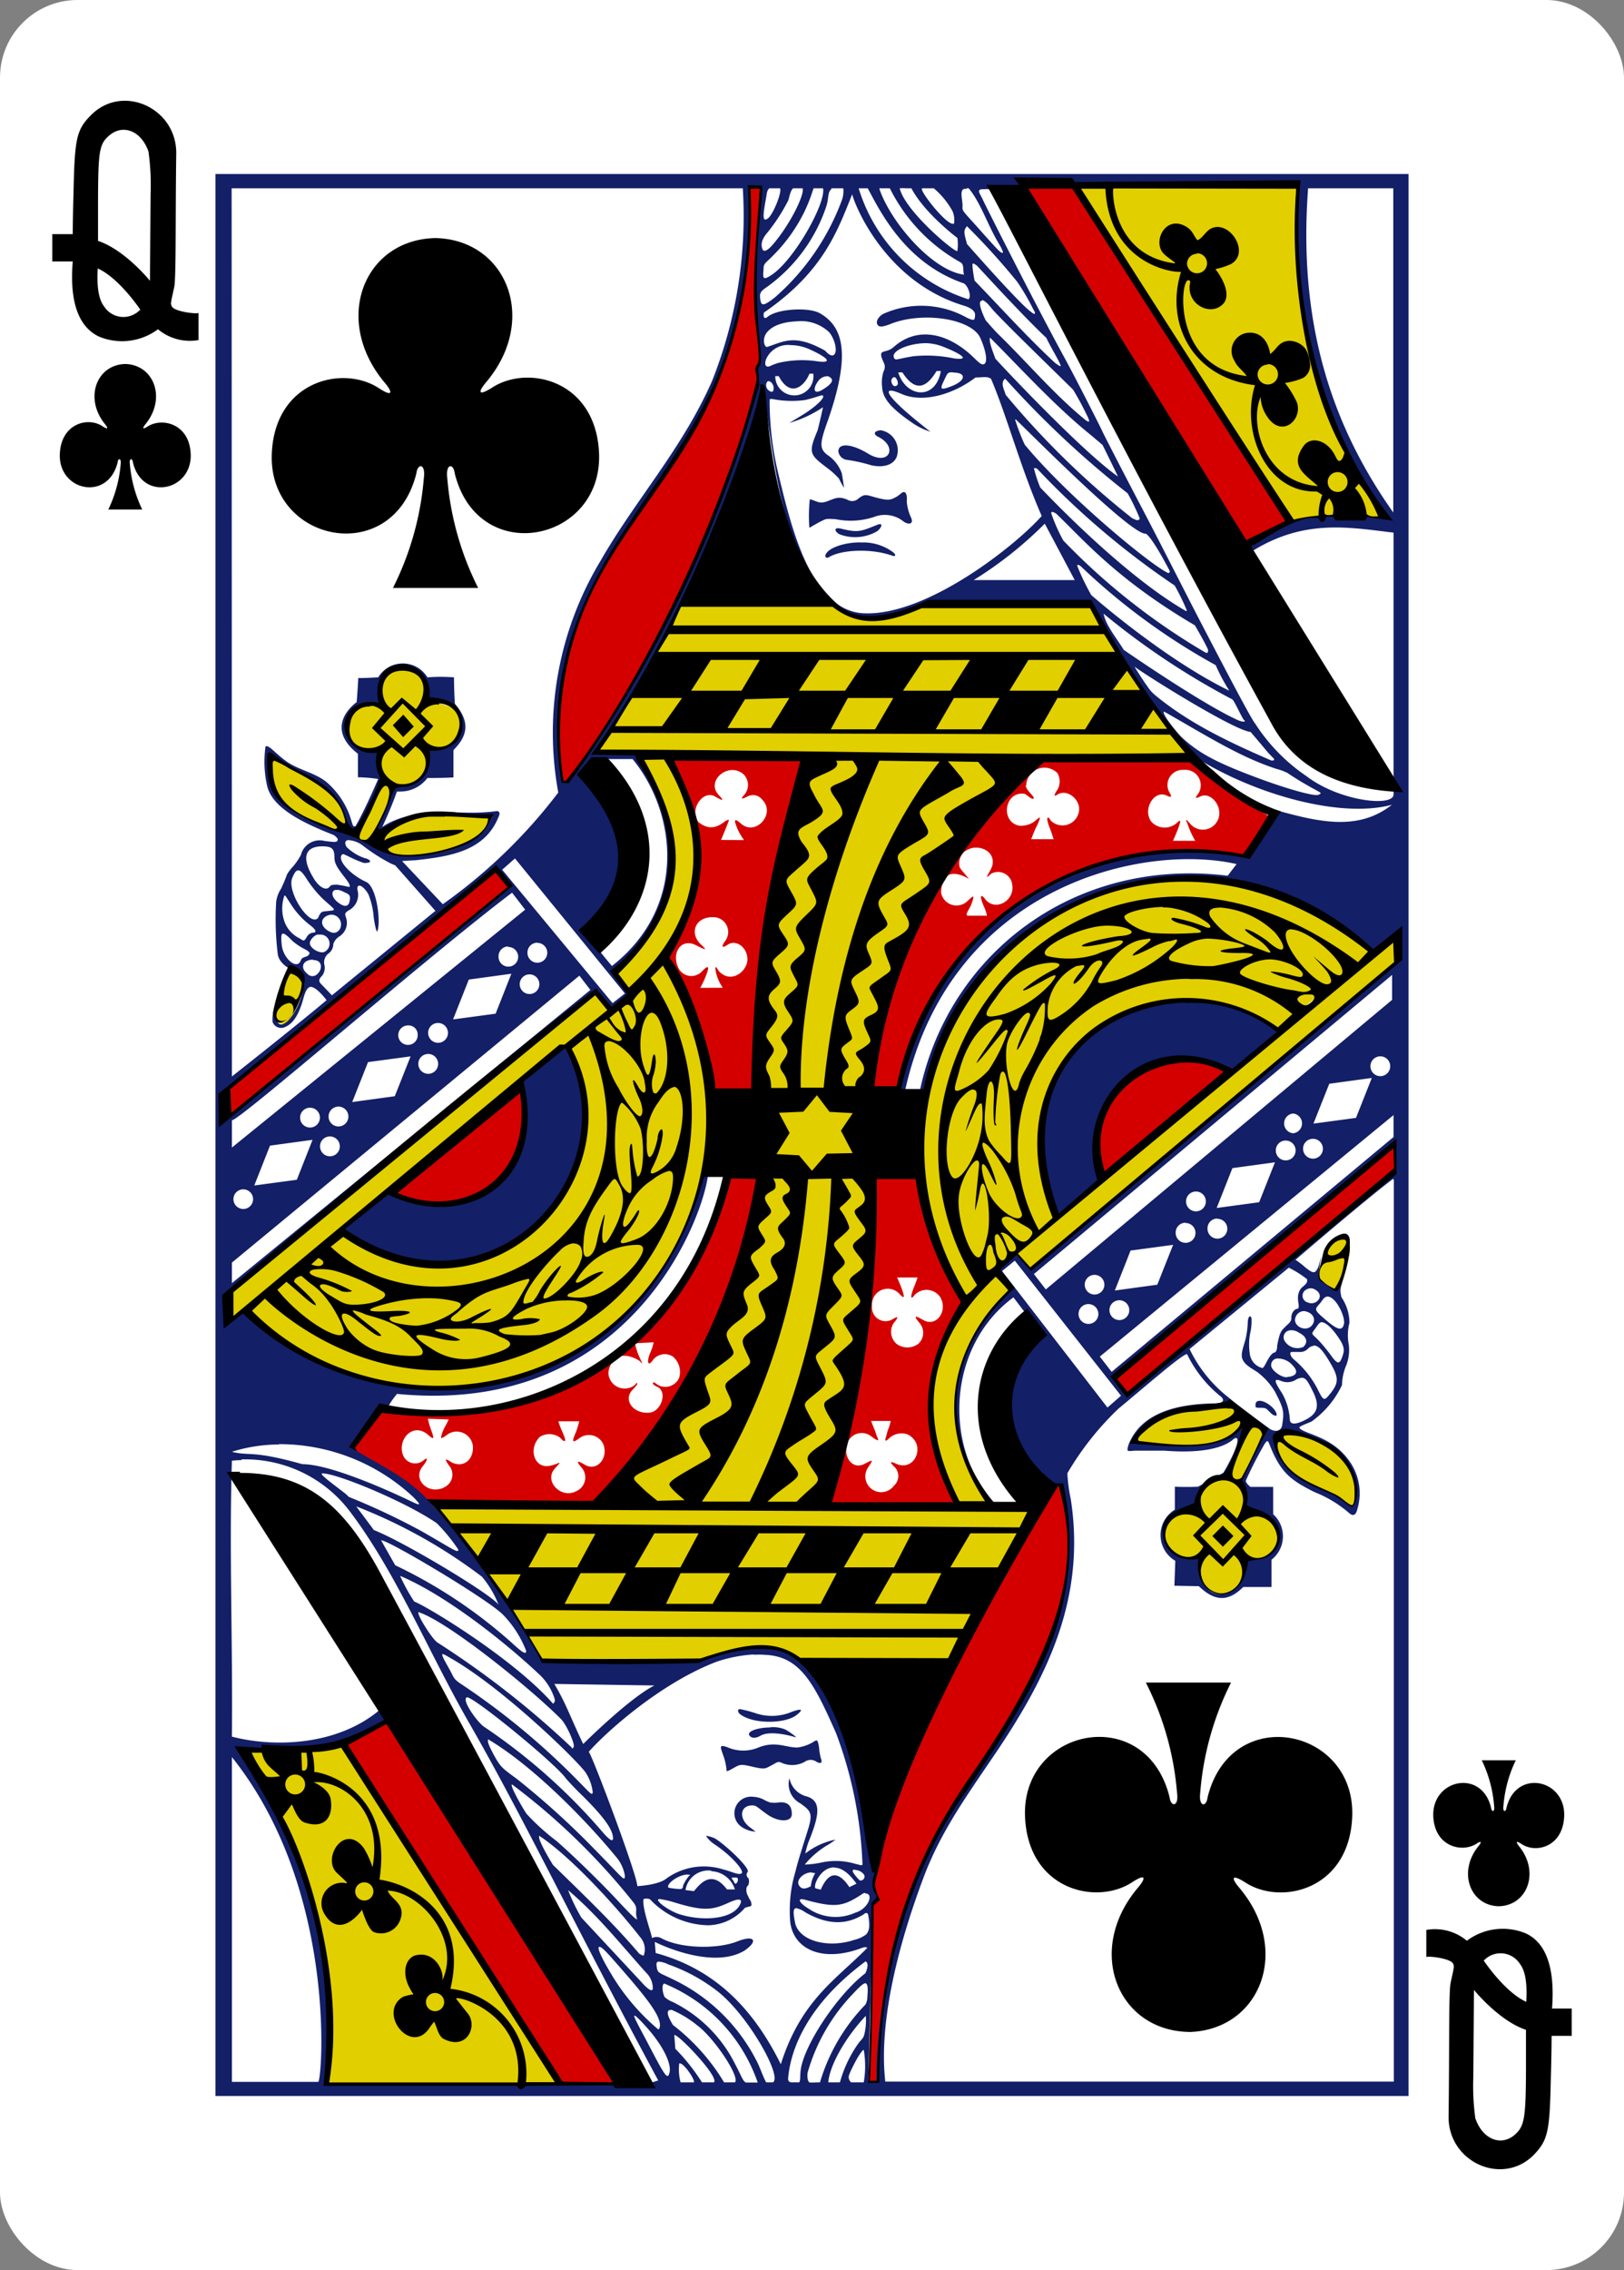 <svg xmlns="http://www.w3.org/2000/svg" viewBox="0 0 178.58 249.45"><rect x="0" y="0" width="178.58" height="249.45" fill="#808080" stroke="none"/><defs><style>.cls-1{fill:#fff;}.cls-2{fill:#d40000;}.cls-3{fill:#e2cf00;}.cls-4{fill:#131f67;}</style></defs><title>Asset 12</title><g id="Layer_2" data-name="Layer 2"><g id="svg8"><g id="layer1"><g id="g4942"><rect id="rect6355-6-85-3-5-0-1" class="cls-1" width="178.58" height="249.45" rx="8.53" ry="8.53"/><path id="path147-6-9-8-7-0-5-6-46-4-5" d="M164.81,209.47c3.14-.07,4.55-3.75,2.22-6.61-.33-.42-.37-.65.25-.25,1.57,1.09,4.57.37,4.72-3,.19-4.11-5.32-5.29-6.35-.93-.06.46-.42.45-.33-.2a14,14,0,0,1,1.36-5.05h-3.74a14,14,0,0,1,1.36,5.05c.09.65-.27.66-.33.2-1-4.36-6.55-3.18-6.36.93.16,3.33,3.16,4,4.73,3,.62-.4.58-.17.24.25-2.32,2.86-.91,6.54,2.23,6.61Z"/><path id="path147-6-9-8-7-4-5-62-9-4-5" d="M13.77,40c-3.14.07-4.55,3.75-2.22,6.61.34.41.37.65-.25.25-1.56-1.09-4.57-.37-4.72,3-.19,4.11,5.32,5.29,6.36.92.05-.46.41-.45.33.21a14.21,14.21,0,0,1-1.36,5h3.73a14.21,14.21,0,0,1-1.36-5c-.09-.66.27-.67.33-.21,1,4.37,6.55,3.19,6.36-.92-.16-3.33-3.16-4-4.73-3-.61.4-.58.16-.24-.25,2.33-2.86.92-6.54-2.23-6.61Z"/><path id="path37-5-2-4" d="M8,28.73H5.75v-3H8s0-1.62.08-4.48c.14-6.1.29-7,2.05-8.72,3.48-3.31,9.32-.61,9.25,4.37-.1,7,0,13.74-.23,14.69-.37,1.67-.41,1.77-.26,2.08.31.61,2.94.88,2.94.7v3a5.48,5.48,0,0,1-4.46-1.19,6.6,6.6,0,0,1-6.5.8C9,36.08,7.58,33.83,8,28.73ZM15.41,34c-1.09-1.57-2.93-3.73-4.66-4.5-.11,1.82.05,3.34.69,4.16a2.52,2.52,0,0,0,4,.34Zm.91-17.37c-.81-2.3-2.89-3.08-4.42-1.64-1,.89-1.1,1.84-1.12,7,0,3.16,0,4.48,0,4.48,3,1,5.73,4.42,5.71,4.38l.07-9.55a26.45,26.45,0,0,0-.23-4.62Z"/><path id="path37-3-2-7-4" d="M170.62,220.71h2.21v3h-2.21s0,1.62-.08,4.48c-.13,6.1-.29,7-2,8.72-3.48,3.31-9.32.61-9.25-4.37.1-7,0-13.74.23-14.69.37-1.68.41-1.77.26-2.08-.31-.61-2.94-.88-2.94-.7v-3a5.48,5.48,0,0,1,4.46,1.19,6.6,6.6,0,0,1,6.5-.8c1.85.87,3.25,3.12,2.87,8.21Zm-7.45-5.25c1.09,1.58,2.93,3.74,4.66,4.51.11-1.82-.05-3.34-.69-4.16a2.53,2.53,0,0,0-4-.35Zm-.91,17.38c.81,2.3,2.9,3.08,4.42,1.64.95-.9,1.1-1.84,1.12-6.95,0-3.16,0-4.48,0-4.48-3-1-5.74-4.42-5.72-4.38l-.07,9.54a26.52,26.52,0,0,0,.23,4.63Z"/><g id="g5457-6-3-6"><g id="g3405-1-0-4"><path id="path3391-4-8-9-0" class="cls-2" d="M95.58,228.76c.44-6.53.06-13.54.36-18.85-.2-.38.52-1.41.56-1.41a7.18,7.18,0,0,1,0-4.61c4.26-16.28,12-29,19.93-40.77,6.47,19.53-13.84,33.23-18.11,50.3-1.42,5.91-1.21,10-1.75,15.37ZM61.82,229,37.67,191.6,42.91,189l24.83,39.84ZM93.06,159.7c.22,1.08,1.06,1.65,2,1.16s1-.51.44.33a1.74,1.74,0,0,0,2.79,2.08,1.43,1.43,0,0,0,.15-2c-.57-.53-.7-.81.15-.4,2.11.86,3.27-2.21,1.23-3.24a2,2,0,0,0-2,.37c-.47.49-.53.32-.41-.06.08-.22.13-.59.31-1a6.66,6.66,0,0,0,.23-.8l-2.16,0s.18.49.36.91.22.69.31.85c.29.59-.06.37-.65-.06a1.68,1.68,0,0,0-2.44.36A2.5,2.5,0,0,0,93.06,159.7Zm3.12-30.44,4.64-.13a74.76,74.76,0,0,0,5.11,14.12c-4.09,6.81-5.19,14.48-.43,22.26l-14.73,0C94.75,153.71,96,141.14,96.18,129.26ZM101,147.65a1.64,1.64,0,0,0,.13-2.25c-.71-.85-.55-.89.41-.34,1.38.8,2.7-.93,1.89-2.46a1.82,1.82,0,0,0-2.84-.32c-.53.72-.47.06-.06-.9.15-.35.37-1,.37-1l-2.25,0s.29.64.44,1.05c.41,1.09.43,1.43-.2.73a1.74,1.74,0,0,0-3,1.35,1.5,1.5,0,0,0,2.18,1.5c.61-.36.89-.45.2.38a1.75,1.75,0,0,0,.32,2.28A2,2,0,0,0,101,147.65Zm-31.11,4.4c.18-.13.25-.05.14.13a6.08,6.08,0,0,1-.54.61c-1,1.17.3,2.66,2,2.43,1.15-.16,1.83-2,1-2.7-.27-.18-.49-.21-.7-.47,0-.1,0-.17.14-.13s.45.31.61.36a1.66,1.66,0,0,0,2.15-.91,2.21,2.21,0,0,0-.71-2.31,1.64,1.64,0,0,0-2.22.44c-.58.78-.66,0-.19-1a6.22,6.22,0,0,0,.31-1l-2.07.11s.11.45.29,1c.46,1.17.79,1.51.2.91-2.52-1.5-3.36.53-3.4,1.34a1.79,1.79,0,0,0,3,1.25Zm10.12-22.91h3.73c-2.81,15-8.58,27.57-18.28,36.22l-18.26-.05-8.8-6.17,3.39-4.43C65,157.12,74.89,145.59,80.05,129.14Zm-16.8,34.78a1.65,1.65,0,0,0,.82-2.56c-.65-.75-.72-1,.29-.4,1.34.79,2.64-.78,2-2.31a1.75,1.75,0,0,0-2.63-.6c-.82.61-.8.34-.38-.63a8.49,8.49,0,0,0,.38-1.24l-2.29,0a9,9,0,0,0,.33.92c.38.86.52,1.25.34,1.25s-.36-.26-.53-.41a2,2,0,0,0-2.16-.06c-1.37,1.31-.6,3.6,1.14,3.18,1.13-.27,1.38-.7.45.36C59.84,162.76,61.62,164.64,63.25,163.92Zm-14.43-.46a1.53,1.53,0,0,0,.73-2.24c-.53-.71-.8-1.17.15-.53,1.26.63,2.36-.21,2.35-1.65a1.79,1.79,0,0,0-2.95-1.3,2.08,2.08,0,0,1-.51.29c-.15,0,.12-.81.43-1.34.13-.23.36-.71.36-.71l-2.29-.08a9,9,0,0,0,.31,1.1c.36,1,.45,1.3-.19.75-1.72-1.61-3.55.44-2.83,2.21a1.44,1.44,0,0,0,2.25.5c.63-.49.31.16-.12.68C45.33,162.54,47.05,164.29,48.82,163.46ZM153.3,125.85l.12,2.77-29.56,24.71-1.24-1.91ZM43.33,131c4.26-3,9-8.49,13.67-11.33C60.41,127.58,52.4,135.29,43.33,131Zm77.73-1.44c-3-16.64,14.82-13.17,13.88-11.69ZM25.35,119.42,54.62,95.5l1.33,2L25.07,122.87Zm80.18-24.13c.08.25,1,1.2,1,1.29-.26-.19-1.76-1-2.49-.22a2.76,2.76,0,0,0-.55,1.77,1.73,1.73,0,0,0,2.89.89c.31-.27.58-.58.64-.47s-.11.55-.25.92-.75,1.15-.32,1.15h2.08a4.45,4.45,0,0,0-.33-1c-.46-1-.44-1.56.12-.83,1.09,1.41,3.21.23,3-1.46A1.58,1.58,0,0,0,109,96a4.73,4.73,0,0,1-.44.36c-.11,0,.2-.46.4-.85.67-1.29-.33-2.48-1.86-2.36a2.23,2.23,0,0,0-1,.4A1.7,1.7,0,0,0,105.53,95.29Zm25.27-12a50.35,50.35,0,0,0,8.78,6.41l-2.76,4.38c-18.73-1.74-32.35,5.68-38,25.81l-2.9-.06c1.16-12.56,5.17-24.35,17.57-36.52Zm-18,3c0,.59,1.09,1.3.85,1.46s-.76-.5-1.06-.53c-2.16-.23-2.61,3.14-.47,3.52a2.68,2.68,0,0,0,1.55-.41c.35-.28.58-.51.66-.48s-.17.64-.41,1.09a12.05,12.05,0,0,0-.52,1.28h2.46s-.23-.76-.45-1.3-.34-1.12-.15-1.07.18.23.35.38a1.83,1.83,0,0,0,3-.91c.38-1.34-1.23-2.73-2.34-2-.4.26-.4.06,0-.53a1.78,1.78,0,0,0,0-1.84A2,2,0,0,0,112.85,86.29Zm17.65,4c-.06-.3,0-.21.33.11A1.82,1.82,0,0,0,134,89.9c.43-1.36-.89-2.92-2-2.38-.59.27-.61.18-.26-.27a1.7,1.7,0,0,0-1.6-2.65,1.66,1.66,0,0,0-1.53,2.5c.28.47.19.57-.3.33-1.41-.69-2.72,1.55-1.69,2.88a2,2,0,0,0,2.82.09c.43-.41.43-.21.11.64s-.57,1.35-.57,1.35l2.45,0A10.34,10.34,0,0,1,130.5,90.28ZM78.17,120.39c.71-.19-2.51-10.42-4.87-15,2.62-6.07,6.09-11.23.18-22l15,0c-4.41,12.23-5.84,37-5.84,37Zm1.32-11.85a4.47,4.47,0,0,1-.79-1.85c-.09-.53,0-.57.33,0,1.34,1.49,3.15.06,3.16-1.26s-1.25-2.23-2.15-1.63c-.64.42-.81.3-.24-.48a1.63,1.63,0,0,0-1.49-2.53c-1.85,0-2.55,1.75-1.23,3,1,.91.06.37-.71,0-1.51-.63-2.5.91-1.82,2.47a1.59,1.59,0,0,0,2.64.48c.44-.47.85-.75.61,0a10,10,0,0,1-.8,1.81Zm2.33-16.23a6,6,0,0,1-1-2c0-.31.17-.23.68.21,1.61,1.39,3.83-1.11,2.33-2.63a1.28,1.28,0,0,0-1.65-.36c-.76.39-.7.2-.32-.21a1.65,1.65,0,0,0-.08-2.22c-1.65-1.47-4.25.72-2.72,2.29.66.68.35.59-.38.16-1.39-.84-2.92,1.44-1.88,2.78,1.23,1,2.16.53,3-.13.18-.1.34-.14.35-.06s-.86,2.16-.86,2.16ZM62,86.14C57.68,72,69,58.32,75.88,47.77c7.28-10.47,6.37-27.86,6.68-27.17l1,.12s-.8,10.2-.35,14.8c.47,4,.37,4.3.08,4.71-.08.37,0,1.48,0,1.86C81.27,50.86,73.63,72,62,86.14Zm75-26.33L112.4,20.66l5.91-.27c2.19,3.49,23.56,36.71,23.56,36.71Z"/><path id="path3395-8-0-1-6" class="cls-3" d="M35.71,229.7c2.8-10.28-4.78-34.19-9.51-37.32,5.55-.23,12.23-.34,12-.65,0,0,23.62,37.25,23.43,37.44s-25.94.53-25.94.53Zm95.73-58.33c-5.73-.82-3.47-5.58.21-6.07-.48.08.39-2.37,3.36-3.36.68-1.23,1.2-3.32,1.82-4.29-1.78.58-3.94,2.08-12,.9.7-3.85,8.43-4.5,11.22-3.91,1.61.38,3.2,2.78,3.69,2.83,5-.82,11.28,3.68,9.37,8.25-.3.65-1.05-.78-2.73-1.38-5.4-2-5.77-4.9-7-6.21-.46-.08-2.84,4.65-2.84,4.65l.74,3.22c1.3-.12,7.05,3.45-.11,5.86-2,6.85-5.72,2-5.7-.49ZM145,140.8c-.31-.32.24-2.45,1-3.67a2.12,2.12,0,0,1,1.83-1c.95.17.8,1.55-.46,5.6C147.29,142.29,146,142.35,145,140.8ZM31,112.48c-1.57,0-.16-4.29.8-5.65.32-.42,1.57.48,1.64,1.1C33.57,109,31.87,112.92,31,112.48ZM29.9,83.36c1.92.46,5,2.4,6.39,3.46,1.8,1.35,1.31,4,2.75,4.22,1-.48,2.75-4.81,2.75-4.81s.45-2.22-.82-2.9c-3.15-1.71-3.09-3.55-2.89-3.71.93-2.43,2.79-2,3.8-2.13,0-1.33,0-4.14,2.72-3.85,2.4.23,2.64,3.67,1.63,3.7,0-.06,4.54-.66,4.5,2.36,0,1.64-2.73,3.73-3.57,3,0,0,.45,3.26-3.64,4.38-1,1-1.73,5.12-1.73,4.75,2.46-2.23,6.32-2.76,12.41-2-3.77,7-14.2,3.73-15,2.37C33.93,90.63,29,88.56,29.9,83.36ZM74.84,66.55l16.6-.21c-.06.57,5.22,3,9.78.36.88-.5,18.55-.22,18.55-.22l11.3,16.73-16.69.39C100.23,95.11,98.43,108,95,120.7l6.16.06c9.92-28.51,34.38-28.39,49.77-16.22L135.1,117.46c-12.26-6.21-17.52,12.08-13.79,12.13l31.88-26.14s.54,2.14.49,2.21c-2.27,3-40.28,33.92-40.28,33.92l-1.67-1.84-2.17,1.83A14.17,14.17,0,0,0,111.2,142c-7.53,6-7.78,17.17-2.23,23.24l-2.72.22c-1,1.28-7.91-13-.17-22.13-3.12-6.15-5-14.52-5.44-14.91.08,1-4.94.66-4.94.66A169.78,169.78,0,0,1,91,165.61l23.07.5-9.82,17.09s-11-.28-15.77-.61c-5-2.89-7.81-.69-12.47.38-6.62.19-16.36-.12-16.36,0A80.52,80.52,0,0,0,48,165.88c-.62-1,19.59-.39,19.59-.39s10.1-15.32,11.94-19.65c1.44-3.38,4.66-15.67,4.66-15.67.15.64-1.83-3.2-6.45-3.12-3.82,25.47-34,34-52.15,17.66l-.17-3,40-32.54,1.78,2.06C66.81,111,42.63,131.13,43,131c7.17,3.76,15.46.71,14.5-11.63a137.15,137.15,0,0,0,15.65-13.81c.1-.19,5.51,12.17,5.38,14.55,3.11-1.05,5,1.15,4.9.77-1.12-7.15,5.12-34.25,5.24-37.37-3.47-.28-8.07-.15-15.28-.44,5.79,11.25,3.78,18.86-4.31,25.79l-1.7-2.14c.69.39,11.83-9.28,2.86-23.72-.41,0-4.73-.39-4.73-.39Zm43-46.46s25.25-.61,25.26.13a59.33,59.33,0,0,0,10,37.49s-11.18-.4-11-.25Z"/><path id="path3393-8-5-4-3" class="cls-4" d="M23.69,19.12v211.2h131.2V19.12ZM142.56,20s-1.7,22.35,9.94,37c-7.11-1.08-11.18,0-15.32,2.94l.57.59c5.7-3.51,10.54-2.59,15.49-2V87.3c0,1.4-5.93.77-9.56-2A20.19,20.19,0,0,1,138,79.48c-.34-.38-2.41-4.26-6.22-11.59-1.93-3.73-4.49-8.81-6.57-12.75-1.34-2.56-3.84-7.38-4-7.76-.37-.8-3.09-6.13-4.15-8.06-2.8-5.12-7.32-14-8.93-17.25-.35-.84-.9-1.3.07-1.28a5.14,5.14,0,0,1,.56,0c.17.09.38-.16.38-.16Zm-60.09.5,1.19.14c0,2.38-.41,4.16-.5,7.33a57.65,57.65,0,0,0,.27,9.31c.18,1.64.29,2.69,0,2.91a1,1,0,0,0-.13.87c0,.46-.07,1.36-.07,1.36-1.84,9-11.66,32.05-20.72,43.3l-.5.17c-1-4.38-.42-10.23.73-14.63,1.68-6.11,4.83-11,8.33-15.94,8-11.24,11.54-19.72,11.39-34.82Zm-57,.19H81.68a49,49,0,0,1-3.39,21.2C75,49.35,69.91,54.87,66,61.69a36.58,36.58,0,0,0-4.61,25.4,58.07,58.07,0,0,1-12.7,12.27l-4.48-4.74s.68-.06,1.47-.09c3.65-.41,7.6-.93,9.13-4.74.21-.43.12-.61-.14-.67-2.86.4-5.34,0-7,.11-4,.28-5.64,1.66-5.64,1.66.6-1.3,1.22-2.75,1.62-3.93A3.73,3.73,0,0,0,47,85.49c.91,0,1.61,0,2.86-.06,0-1.23,0-3,0-3,1.26-1.3,2.12-2.8.16-5.1,0,0-.08-1.07-.1-2.9a20,20,0,0,0-2.92,0,3.16,3.16,0,0,0-5.41,0s-1.3.08-2.2.08c0,.49-.17,2.65-.17,2.65s-3.81,2.6.14,5.67l0,2.58a16.47,16.47,0,0,1,2.23.19s-1.51,3.52-2.5,5.19c-.34.09-.26-.11-.67-1.27a8.92,8.92,0,0,0-2.56-3.62c-1.29-1-3-1.3-4.27-2.17s-2-1.91-2.39-1.71a12,12,0,0,0,.18,4.37c.63,2.54,4.27,4.16,7.32,5.37.23.15.44.38.44.46,0,.42-.4.3-1.4.2a2.14,2.14,0,0,0-2.66,1.55,7.94,7.94,0,0,1-.84,1.23,4.92,4.92,0,0,0-.67.87,16.88,16.88,0,0,1-.67,1.6,3.37,3.37,0,0,0-.53,1.42,31.34,31.34,0,0,0,.18,5.8c.2,1.14,1.62,1.79,2.11,1.88.76.14.89.9.78,1.53-.59,3.09-2.36,5-2.93,4-.15-.27-.31-1.53-.35-1.51a3.86,3.86,0,0,0-.19,1.5,1,1,0,0,0,1.29.6c.86-.32,1.55-1.18,2.09-3.14.22-.8.43-1.25.8-1.31.69,0,1.76,1.47,1.76,1.47-3.57,3-10.41,8.38-10.41,8.38Zm118.34,0h9.4V56.32C146.32,46.58,142.75,35.39,143.84,20.73Zm-44.24,0,.65,0c1.47,2.78,5.07,5.47,5.06,5.46a5.38,5.38,0,0,1,0,1.42c-.08.37-5.72-4.3-6.35-6.88a5.08,5.08,0,0,1,.68,0Zm-15,0c.37,0,1,0,1.21,0C86,21.14,85,23.6,84.44,24s-.61-.06-.2-2.24c.06-.34.1-.88.31-1Zm2.62,0c.49,0,.57,0,1.06,0,.24.6-1.11,3.45-2.79,5.6-.87,1.12-1.31,1.44-1.58,1.18-.23-.51-.22-1.1.58-2A20.43,20.43,0,0,0,86.69,22C86.81,21.58,86.94,20.93,87.17,20.75Zm2.31,0c.44,0,.68,0,1,0,.37,1.53-3.11,7.83-5.65,9.52-.91.6-1,.44-.89-.57,0-.68.11-.62,1-1.51a17.91,17.91,0,0,0,3.56-5c.82-1.78.84-2.35,1-2.48Zm11.89,0c.55,0,.89,0,1.29,0a8.84,8.84,0,0,1,2.07,2.53,2.52,2.52,0,0,1,.16,1.34C104.28,25,101.25,21.16,101.37,20.75Zm4.89,0a1.91,1.91,0,0,0,.24,0c1.25,1.48,2.07,3.94,3.14,5.78.13.24,1.11,1.77.31,1.19-.32-.27-.92-.95-1.87-2-2.24-2.55-2.3-2.4-2.26-3s-.36-1.71.16-1.9a1.42,1.42,0,0,1,.28,0Zm-14.86,0c.45,0,.86,0,1.31,0a2.87,2.87,0,0,1-.15,1.29A26.31,26.31,0,0,1,85.2,32.69c-1.3,1-1.53,1-1.62,0-.06-.61.22-.78.83-1.21a17.83,17.83,0,0,0,6.49-8.92c.21-.68.13-1.53.5-1.74Zm3,0c.25,0,.76,0,1,0,1.32,2.44,4.06,8.18,10.48,10.42.46.1,1,1.42.6,1.78a18.46,18.46,0,0,1-12.08-12.2Zm2.28,0h1.15a19,19,0,0,0,7.76,8.13c.46.26.24.91.4,1.36C102.52,29.75,97.94,24.41,96.71,20.78Zm-3,.52c-.2,0,3,9.58,12.3,12.38.8.25,1.27.6,1.22,1.08s0,.67-.94.22a10.24,10.24,0,0,0-9.13-.41c-.47.24-1,.89-.57,1.3.21.21.74.06,1.42-.21,3.5-1.36,8.86-.56,9.81,1.59.67,1.53.79,2.65.42,2.84s-.76-.37-1.59-1.11c-2.67-2.34-5.85-3-8.39-.74-.54.48-1.09.4-1.28.6s0,.63.19,1.06a1,1,0,0,1,0,1A4,4,0,0,0,97,42.52c.06,1.2.86,2.23,3.14,3.82a7.53,7.53,0,0,0,2.17,1.1s-.55-.42-1.17-.93c-3.73-3-4.41-4.27-2-3.22s5.76,0,8.13-1.81c.81,0,1.29-.16,1.71.15,1.77,4.16,3.22,9.7,5.57,15.07-2.81,3.18-12.58,11-19.55,10.69-6-.24-8.14-10.11-9.47-15.57a34.37,34.37,0,0,1-.9-7.92.35.35,0,0,1,.27-.06,11.11,11.11,0,0,0,3.62.12c1.6-.38,1.92-.66,2-.43s-.56.91-1.72,1.71c-.51.35-2,1.23-2,1.23a13.11,13.11,0,0,0,3.7-1.72s-.52,2.37-.62,2.61c-1,2.37-.86,2.59,1,4a8.7,8.7,0,0,1,1.38,1.24,8.64,8.64,0,0,0,.55,1s-.09-.71-.24-1.58a4.05,4.05,0,0,0-1.54-2c-1-.71-.86-1.4,0-3.8,2.47-7.09,1.84-10.25-.88-11.8-1.23-.69-4.66-.5-5.75.4-.53.45-.46-.43-.37-.49,6.53-4.5,8.06-8.95,9.72-13.09Zm12.61,3.63a77.49,77.49,0,0,1,5.55,6.13A25.35,25.35,0,0,1,113.63,34c.11.18.23.38.15.47s-.3-.12-.45-.23c-1.36-1-7-7.43-7-7.43-.26-1.05-.44-1.41-.06-1.87Zm.7,4.12c.12,0,.31.16.41.23s4.85,5.32,7.64,7.94c.54,1.15,1.59,2.81,1.57,3.09,0,.12-.6-.33-.6-.33-3.07-2.84-5.91-6-8.87-9.06,0,0-.23-1.25-.23-1.77a.11.11,0,0,1,.08-.1Zm1,4c.54.21.9.8,1.24,1.17,1.72,1.84,5,5,8.75,8.69.65,1.07,1.13,2,1.44,2.65.52,1,.35,1-.11.66-3.48-2.85-6.39-6.33-9.66-9.51-.43-.44-1.28-1.42-1.28-1.42S107.28,33,108,33.05ZM87.63,35.31a4.47,4.47,0,0,1,3.56,1.21c.64.8.91,2.07.55,2.44s-1-.42-1-.42c-3.38-1.9-4.54-1-6.37-.42-.27.08-.54-.63-.21-1.33C84.81,35.63,86.52,35.35,87.63,35.31Zm21.25,1.8c3.61,3.63,7.28,7.66,11.19,10.79.54.47.92.77,1.17,1,.51,1,1.7,3.47,1.7,3.47-4.19-2.94-13.62-13.06-13.52-13s-.79-1.85-.54-2.28Zm-7.07.6a5.49,5.49,0,0,1,2,.43c1.82.72,3,1.49,1.08,1.24a14.65,14.65,0,0,0-4.48-.23c-1.78.29-1.92.49-2.08.21C97.87,38.61,99.83,37.73,101.81,37.71Zm-14.89.21a5.3,5.3,0,0,1,2.07.45c2.22,1,2.61,1.61.72,1.31a11.51,11.51,0,0,0-4.08.19,6.21,6.21,0,0,0-1,.38c-.46.14-.59-.2-.39-.77A2.61,2.61,0,0,1,86.92,37.92ZM103,40.77l.46,0c-.57,3.26-3.82,2.94-4.69.15h.46c1.71,2.67,3,1.1,3.77-.17Zm1.81.17c1.5,0,1.4.89-.16,1.49-1.2.47-1.33.38-.89-.52s.38-1,1-1ZM89,41.06h.43a2.1,2.1,0,1,1-4.18.27l.38,0c1.34,2.52,2.88,1,3.37-.25Zm2,.28a.59.59,0,0,1,.27.12c.47.31.18.75-.82,1.36s-1.14-.12-.39-1.06a1.28,1.28,0,0,1,.94-.42Zm7.35.11c.18-.05.6.74.24.93s-.53-.21-.57-.45A.46.46,0,0,1,98.27,41.45Zm12.21.19A105.57,105.57,0,0,0,124,54.21,23.69,23.69,0,0,1,125.34,57c-.19.24-.3.21-.86-.07a92.65,92.65,0,0,1-13.89-13.54C110.41,42.76,110,42.14,110.48,41.64Zm-25.91.28a.25.25,0,0,1,.12.07A.87.87,0,0,1,85,43c-.2.15-.51-.09-.64-.28a.74.74,0,0,1-.05-.69c.08-.13.16-.15.22-.15Zm-.68.5c1.21,10,3,24.87,11.52,25.45,2.8.2,6-1.73,6.57-1.41l17.76-.14a69,69,0,0,0,12.18,17.23c6.43,3.87,15.54,6.38,21.06,4.88-3.51,2.77-7.57,2-12,.8l-.77-.24-3.37,5.08c-7.5-1.78-31.58-.52-37.92,25.73,0,0,.65.33.5.15,5-22.78,26.33-27.32,36.48-25L135,96.23c-16.84-2.06-30.56,8.5-33.82,23.48l.32.3c6.32-22.65,32.89-31,49.36-15.33l3-2.15-.1,2.91-40.5,34-1.62-1.68a18.6,18.6,0,0,0-2,1.74s1.63,1.9,1.68,2c-6.72,5.49-8.87,16.08-2.47,23.48.69.8.58,1,.45.11-5.72-6.24-5-17.29,2.14-22.53l1.44,1.89c-3.09,6.92-4.71,17.71,3.44,18.65,3,7.95-.44,17.38-4.24,23.7-4,7.28-8.92,13.33-12,21.26-1.48,3.31-3.83,13.12-3.71,20.62h-.89L96,209.36s.52-.77.54-.85a3.49,3.49,0,0,1-.16-3c-1.78-6.24-1.92-17.46-7.66-22.61-2.81-2.42-6.55-2.52-11.39-.54-10.69,0-9.1.58-17.73.08A80.25,80.25,0,0,0,47,164.79c-2.19-2.45-5.24-3.78-8.1-5.55a13.8,13.8,0,0,1,3.88-4.83,7.73,7.73,0,0,1,.88-1.24C72.73,156,79,127.73,77.71,128.45l-.26.22c-8,29.1-36.38,28-50.61,15.4-1.61,1.62-2-.18-2.09-1.7l40.76-33.31,1.85,1.84,1.78-1.65-1.46-2.62c10.68-11.09,5.87-16,2.44-23.64.09-.4-4.56-.25-4.56-.25,2.89-4.32,5.35-8.76,7.76-13.21C77.07,62.79,82.26,51,83.89,42.42Zm27.73,3.68c0-.1,12.66,12.78,14.29,12.54.76.44,2.64,4.11,2.64,4.11s0,.33-.26.18c-2.14-1.07-11.11-8.52-15.69-14.07A23.53,23.53,0,0,1,111.62,46.1ZM96.85,47.28c-.93.09-.7.53-.3.71,2.21,1.08,1.26,3.27-1.07,1.87-1.84-1.12-3.3-1.22-3.29-.25a1.09,1.09,0,0,0,1,.93,17.47,17.47,0,0,1,2.63.59c1.39.3,2.43-.07,2.78-.92A2.23,2.23,0,0,0,96.85,47.28Zm16.93,4.15a.76.76,0,0,1,.28.09,89.35,89.35,0,0,0,15.11,12.82,24,24,0,0,1,1.33,2.72c0,.19-.23,0-.23,0-4.45-2.57-10.32-7.69-15.88-13.49a14.15,14.15,0,0,1-.7-2.12.15.15,0,0,1,.09,0Zm-14.4,2.64c-.2,0-.46.33-.8.52-.67.37-.89.47-2.55,0-.91-.27-1-.25-1.59.15a1,1,0,0,1-1.26.17c-1-.43-1.39-.12-2.26.19s-1.12-.07-1.87-.24A17.19,17.19,0,0,0,89,58s.78-.46,1.21-.68c.73-.37.62-.31,1.68-.27a8.22,8.22,0,0,0,4.18-.23,3.28,3.28,0,0,1,3.23.44c.55.45,1.27.38.85-.45a5.12,5.12,0,0,1-.44-1.73c.06-.59-.07-1-.29-1Zm16.32,2.18c.13,0,.35.14.44.19,3,2.86,6.64,7.22,15.26,12.28.45.79,1.06,1.84,1.44,2.66,0,.22,0,.43-.24.35a72.44,72.44,0,0,1-15.68-12.34,19.49,19.49,0,0,1-1.33-3A.14.14,0,0,1,115.7,56.25Zm-.82,1.28,3.3,6.21-11.11,0a42.9,42.9,0,0,0,7.81-6.19Zm-18.17.07a.9.9,0,0,0-.24.07c-1.82.73-2.1.88-3.91.44-1-.26-.76.35-.22.61a4.83,4.83,0,0,0,4.07-.32c.42-.27.73-.86.3-.8Zm-2.11,2c-1.91,0-3.71.69-3.85,1.47,0,.15.13.32.43.14,1.29-.78,4.51-1,6.94-.15.39.14.46-.11,0-.44a5.5,5.5,0,0,0-3.57-1Zm24,2.48a.89.89,0,0,1,.27.17,71.2,71.2,0,0,0,14.81,10.84,20.69,20.69,0,0,0,1.5,2.81C127.9,72.36,120,65.39,120,65.39a26.05,26.05,0,0,1-1.53-3.17c0-.08,0-.13,0-.14a.08.08,0,0,1,.08,0Zm2.75,5.35a82.69,82.69,0,0,0,14.17,9.43c.3.29,1.06,2.1,1.31,2.3s-.3.19-.84-.09c-4-1.83-12.42-7.66-12.42-7.66-.82-1.34-2-2.73-2.22-4Zm3.37,5.8c1.16.9,11,7.06,12.8,7.2,0,0,.86,1,1.58,1.87s.92.95,1,1.12-.25.16-.3.15c-4.42-1.92-8.92-4-12.74-7.15a4.34,4.34,0,0,1-.89-1c-.34-.45-1.34-2-1.44-2.21Zm-80.31.18A3.43,3.43,0,0,1,47.14,77c6.16.52,3.25,6.23-.33,5.35,1.42,3.25-2.84,4.46-3.44,3.91-.24,1-1.86,4.43-2.21,5.43,4.56-3.24,11.91-1.8,13-2-2.65,5.56-11.32,4.21-11.61,4,0,0-4.59-2.18-4.93-2.25-5.93-1.9-7.69-3-8.09-8.58,0-.21.11-.2.31,0,.51.35,2.51,1.66,3.25,2,3.38,1.6,4.35,3.32,5.37,6,.25.26.44.24.75,0A15,15,0,0,0,41.7,86c.08-.2.25-.41.15-.7-.24-.81-.82-1.84-.23-2.63-1.9.09-3.73-1.31-3.5-2.71.51-2.6,1.61-2.13,3.67-2.51-.12-3,1.22-4.14,2.59-4ZM128,78.19c4.49,2.54,8.31,5,12.4,6.31a6,6,0,0,1,1.18.44c.29.21,1.54,1,1.83,1.15,1.87,1.1,2.06,1,1.6,1.24s-3.8-.76-6.57-1.79c-4.92-1.82-6.66-2.85-8.43-4.46C129.56,80.66,127.69,78.42,128,78.19ZM66.49,83.41l3.07,0c4.8,5.85,6.1,16.18-2.27,22.74-1.14-1.33-2.19-2.72-3.21-4.13,6.77-5.65,4.71-11.3-.17-16.95ZM38.35,92.32A2.89,2.89,0,0,1,40,93a20.7,20.7,0,0,0,3,1.9l.46.19,4.42,5-11.38,9.28-1.22-1.27c-.28-.3-.2-.55.15-.89a1.47,1.47,0,0,0,.25-1.15,1.22,1.22,0,0,1,.49-1.32,1.27,1.27,0,0,0,.48-1,1.56,1.56,0,0,1,.62-.81,1.77,1.77,0,0,0,.77-2.13c-.11-.36-.17-.45.28-.75a1.93,1.93,0,0,0,1-2.21c-.16-.85.58-.63,1.19.43a8.41,8.41,0,0,1,.59,2.6c.2,1.27.34,1.62.4,1.44.4-1-.07-4.88-1.24-5.4-1.7-.77-3.13-2.32-2.7-2.94.15-.21.17-.13,1.21.35a9.06,9.06,0,0,0,1.26.51c1.21,0,.48-.48.08-.53a5.35,5.35,0,0,1-2-1.23c-.28-.5-.13-.75.25-.76ZM35.44,93c1.11,0,1.33.29,1.34,1.25,0,.56.22,1,1.1,2.13.36.46.6.81.58,1s-.15,0-1.37-.16c-.44,0-.66,0-.81.17-.42.63-1.31,0-1.86-1C33.11,94.21,33.57,93,35.44,93Zm21.19,1.33,12.09,14.84-1.36,1.06L55.22,95.57Zm-2,.91,1.3,2.19s-3.75,3.21-4.73,4.12c-8,6.47-25.94,21.15-25.94,21.15l-.25-3Zm-21.83.4c.24,0,.51.3.89.89a12.61,12.61,0,0,0,1.8,2.23c1.48,1.36,1.62,1.23.42,1.36-.47.06-.63,0-.92.73-.88,1.09-3.47-2.84-2.86-4.35.23-.58.43-.87.67-.86Zm4.31,2.13a2.23,2.23,0,0,1,.75.27c.64.26.69.41.58,1s-.55.74-1.42,0c-.59-.55-.58-1.09-.19-1.24a.9.9,0,0,1,.28,0Zm19.22.35,1.42,1.84L25.5,126.1v-3C26.29,123.19,46.94,105.17,56.3,98.1Zm-25,.3c.08,0,.22.28.58.82a9,9,0,0,0,2.16,2.4c.72.54.8.85.3.85a.94.94,0,0,0-.65.49c-.31.53-.33.4-.8.12a3.3,3.3,0,0,1-1.62-1.77A4.31,4.31,0,0,1,31.28,98.4Zm5.09,2.09a1.07,1.07,0,0,1,.87,1.71c-.3.29-.57.43-1.18.08-.79-.47-.93-1.19-.28-1.6a1.28,1.28,0,0,1,.59-.19Zm-5.29,2.08c.17,0,.48.24,1,.78a6.41,6.41,0,0,0,1.37.92c.63.35.66.47.32.75-.15.12-.63.12-.75.5-.37,1.09-1.94-.17-2.09-1.72-.08-.79-.08-1.22.14-1.23Zm3.94.12a1,1,0,0,1,.69,1.84c-.44.33-1.57-.24-1.68-.83C34,103.32,34.63,102.68,35,102.69Zm24.06.9A1.09,1.09,0,1,1,58,104.67,1.08,1.08,0,0,1,59.08,103.59Zm-3.23.45a1.08,1.08,0,1,1-1.08,1.08A1.08,1.08,0,0,1,55.85,104Zm-21.43,1.44c1,0,1,1,.45,1.51a.75.75,0,0,1-1.12,0c-.63-.5-.6-1.1-.11-1.38a1.22,1.22,0,0,1,.78-.16ZM56.23,107l-1.73,4.39-4.68.63,1.73-4.38Zm2,.07a1.08,1.08,0,1,1-1.08,1.08A1.08,1.08,0,0,1,58.25,107.07Zm94.85.06v2.74L115,141.69,113.69,140Zm-89.37.08,1.21,1.57L25.5,141v-2.26Zm67.05,2.61c-9.58-.08-19.67,7.38-14.69,24l5-4c-2.16-10.93,6.46-15.28,14.65-12.1l5.1-4.36a15.88,15.88,0,0,0-10.08-3.46Zm-82.6,2.59a1.09,1.09,0,1,1-1.08,1.08A1.08,1.08,0,0,1,48.18,112.41Zm-3.28.27a1,1,0,0,1,1.05,1,1.07,1.07,0,1,1-1.05-1Zm17.45,2.19-5,4c1.28,10.47-3.79,15.8-14.71,12.21l-5.28,4.2C51.65,145.12,70.32,132.43,62.35,114.87ZM47,115.82A1.09,1.09,0,1,1,46,116.9,1.08,1.08,0,0,1,47,115.82Zm-1.85.26-1.74,4.38-4.68.64,1.74-4.39Zm106.53,0a1.09,1.09,0,1,1,0,2.17,1.09,1.09,0,0,1,0-2.17Zm-.83,2.37-1.74,4.39-4.68.63,1.74-4.38ZM37.21,121.6a1.09,1.09,0,1,1-1.08,1.08A1.09,1.09,0,0,1,37.21,121.6Zm-3.11.12A1.09,1.09,0,1,1,33,122.8,1.09,1.09,0,0,1,34.1,121.72Zm108.09.64a1.09,1.09,0,0,1,0,2.17,1.09,1.09,0,0,1,0-2.17Zm11.05.17v2.41l-31,25.81-1.3-1.68Zm-117,2.35A1.09,1.09,0,1,1,35.19,126,1.08,1.08,0,0,1,36.27,124.88Zm108.13.26a1.09,1.09,0,1,1-1.08,1.08A1.08,1.08,0,0,1,144.4,125.14Zm-110,.11-1.73,4.39-4.68.63,1.73-4.38Zm107,.08a1.09,1.09,0,1,1-1.08,1.09A1.08,1.08,0,0,1,141.34,125.33Zm12.07.39-.09,3.06C143.68,137,124,153.4,124,153.41l-1.49-2.06S144.15,132.67,153.41,125.72Zm-13.24,2-1.74,4.39-4.67.63,1.73-4.38Zm13.07,1.94v99.08l-55.92,0c-.7-6.14,1.14-14.26,4.19-22.39,1.88-5,4.59-8.76,7.64-13.26,5.85-8.58,10.27-17.29,8.57-28.33a18,18,0,0,1-.38-2.87,32.46,32.46,0,0,1,5.6-7.08c3-2.48,7.23-6.18,7.57-6a13.4,13.4,0,0,0,3.77,4.7c.28.3.28.57-.36.7-4.17,0-8.47.88-9.87,4.59-.18.7-.19.69.66.61.42,0,2.14,0,3.34,0,2.2.18,5.67.19,7.41-1.14.33-.32.52-.3.58-.12.15.86-1.54,3.68-1.54,3.68l-2.79,1.54s-1.14.06-2.55,0l0,2.52a3.27,3.27,0,0,0,.05,5.62l-.1,2.74,2.69.05c1.79,1.72,3.24,1.71,4.88.09h3.11v-3a3.27,3.27,0,0,0,.18-5l0-3H137.5s-.49-.38-.51-.68a42.8,42.8,0,0,1,2.08-4.06c.44-.62.32-.26,1,1.18,1,2.07,2,2.91,4.5,4.14a13.18,13.18,0,0,1,3.7,2.22c.52.49.83.34,1-.4a6.07,6.07,0,0,0-.61-4.81c-1.91-3.19-5.24-3.34-5.77-4.07-.07-.18.61-.38,1.34-.71a10.38,10.38,0,0,0,3.34-4,5.89,5.89,0,0,1,.47-2.18,4.6,4.6,0,0,0,.27-2.31,5.29,5.29,0,0,1,.08-2.35,5.06,5.06,0,0,0-.88-2.81c-.21-1-.16-.77.51-3.11.11-.38.86-3.65-.1-3.87a7.79,7.79,0,0,1-1.12,6.07,6,6,0,0,1-1.76-1.14,12.48,12.48,0,0,1,.24-2.45c-.15.42-.25,1.49-.73,1.74-.26.06-.61-.17-1.28-.75-.26-.22-.81-.61-.81-.61s7.79-6.69,10.74-8.9ZM26.75,130.69a1.08,1.08,0,1,1-1.08,1.08A1.08,1.08,0,0,1,26.75,130.69Zm104.75.24a1.09,1.09,0,1,1-1.08,1.09A1.09,1.09,0,0,1,131.5,130.93Zm2.36,3a1.09,1.09,0,1,1-1.08,1.09A1.08,1.08,0,0,1,133.86,133.9Zm-3.5.46a1.09,1.09,0,1,1-1.08,1.09A1.08,1.08,0,0,1,130.36,134.36ZM129,136.79l-1.74,4.38-4.67.64,1.73-4.39Zm-17.41,1.74,11.68,14.84-1.49,1.3-11.59-15Zm30.13.77a11.45,11.45,0,0,1,2,1.26c.11.44-.19.57-.64,1a1.62,1.62,0,0,0-.35,1.09c0,.62.19.89,0,1.16-.42,0-.75.52-.73,1s-.42.71-.68,1c-.45.45-.59.54-.88,2.06,0,.15,0,.54-.23.74-.63.06-1.09,1.62-1.38,1.72a1.84,1.84,0,0,1-1.38-1.44,7,7,0,0,1,0-2.28,6,6,0,0,0,.17-1.74c-.11-.45-.41-.18-.41.46A10,10,0,0,1,137,147c-.16.73-.6,1.7-.4,2.28.29.85,1.39,1.22,1.88,1.67a7.29,7.29,0,0,1,1.73,2c1,1.91,1,2.23.78,3.66-.15.83-1,.69-1.43.35,0,0-3.09-2.25-4.43-3.37a15,15,0,0,1-4.32-5.35Zm-21.36.79a1.08,1.08,0,1,1-1.08,1.08A1.08,1.08,0,0,1,120.39,140.09Zm23.88,1.48a1.08,1.08,0,0,1,.47.2c1,.66,0,1.76-.9,1.35a.76.76,0,0,1-.11-1.44.94.94,0,0,1,.54-.11Zm1.71.9c1,0,2,2.3,1.84,3s-.55.81-1.91-.35-1.36-1.18-.82-1.8C145.39,143,145.53,142.49,146,142.47Zm-22.92.41A1.09,1.09,0,1,1,122,144,1.08,1.08,0,0,1,123.06,142.88Zm-3.35.42a1.09,1.09,0,1,1-1.08,1.08A1.08,1.08,0,0,1,119.71,143.3Zm23.73.77c1.06.16,1.34,1,.85,1.57-.66.81-2.16.07-1.8-.89a1,1,0,0,1,.95-.68Zm1.91,1.22c.42,0,1.05.54,1.73,1.5s.84,1.43.62,2.09c-.32,1-.52,1.13-1.21.2a18.7,18.7,0,0,0-1.31-1.63c-.92-1-1.07-.73-.51-1.47.25-.35.43-.67.68-.69Zm-3.41.89a.88.88,0,0,1,.23,0,1.42,1.42,0,0,1,.67.25c1,.49,1,1.14.49,1.59a1.65,1.65,0,0,1-2.07-.73.77.77,0,0,1,.68-1.11Zm2.53,1.67c.54,0,1,.53,1.65,1.6,1.13,1.83,1.19,2.44.22,3.65-.69.86-.76.91-1.43-.47a10.72,10.72,0,0,0-2.59-3.24c-.4-.33-.54-.8-.25-.83l.8,0a1.19,1.19,0,0,0,1-.37,1,1,0,0,1,.61-.3Zm-3.89,1.43a2.17,2.17,0,0,1,1.64.81c.55.58.48,1.11-.6,1.22-.48.19-1.8-.68-1.81-1.26A.72.72,0,0,1,140.58,149.28Zm2.62,2.12c.45,0,.68.46,1.19,1.48.78,1.57.56,2.43-.79,3.13-.92.47-1.62.61-1.73.07a6.65,6.65,0,0,0-.87-3c-.82-1.25-1-1.69-.06-1.32a1.79,1.79,0,0,0,1.55-.12A1.36,1.36,0,0,1,143.2,151.4Zm-4.66,2.53c-.32,0-.52.18-.43.7.28.14.73,0,1.07.13s.75.91,1.23.79C140.47,154.92,139.23,153.94,138.54,153.93Zm-3.6.48a35.55,35.55,0,0,1,4.24,2.7l-2.79,5.82a11.25,11.25,0,0,1,.71,3.18c3.53-.27,5.44,5.69,0,5.14.62,3.69-5.3,6.58-5.14,0-6.17.48-4.1-6.53-.29-5.21-.12-3,1.86-3.36,3.25-4.09a12.51,12.51,0,0,0,1.84-4.22l-.28-.9c-1.17,2-6.15,2.64-11.62,1.55,1.48-3.52,6-3.42,10.13-3.94Zm6.39,3a3,3,0,0,1,.42,0c2,.18,5.42,2.16,6.16,3.27,1.42,2.12,1.33,4.45.74,4.81a21,21,0,0,0-1.82-1.25c-3.26-1.41-5.86-2.57-6.33-4.64C139.92,158.1,140.39,157.49,141.33,157.44ZM30.67,158.69a21.6,21.6,0,0,1,14.77,5.81c1.18,1.18.54.84-.41.39-2.53-1.21-8.78-4-11.79-4-5.59-1.57-5.78-.86-7.74-1.36a17.29,17.29,0,0,1,5.17-.8Zm-4.12,1.68a14.43,14.43,0,0,1,11.92,5.71c5.14,6.79,8.62,15.42,13.16,23.32,5.94,10.33,11.47,22,20.75,39.21l-.89.28L36.1,229c1.69-18.37-7.8-35.9-9.1-36.48,7.94.11,13.21-1.22,15.59-3.52l-.76-1.17c-4.67,4-11.67,4.22-16.33,3,.11-9.92-.31-20.4,0-30.32a9.24,9.24,0,0,1,1.05-.06Zm8.85,1.54c1.42-.11,9.17,3.08,12.63,5.47a19.44,19.44,0,0,1,2.37,2.9c0,.46-.67-.1-4-2a76.07,76.07,0,0,0-7.72-3.66l-.35-.15a3.69,3.69,0,0,0-.52-.47C36.88,163.27,35.11,162,35.4,161.91Zm3.77,3.62A56.92,56.92,0,0,1,53,173.26a10.85,10.85,0,0,1,1.83,3.1c-.55-1-10.3-6.89-13.72-8.23C41.12,168.13,39.17,165.53,39.17,165.53Zm2.74,3.74c.42-.26,11.76,6.46,13.43,8.19a11.84,11.84,0,0,1,2.52,3.95c0,.5-.54.07-1.56-.87A53.91,53.91,0,0,0,43.46,172Zm2.1,3.9c5.33,2.26,12,7.7,15.4,10.93A6.18,6.18,0,0,1,61,186.72c.07.35-.1.33-.17.51-4.38-5-14-10.79-15.28-11.24A19.94,19.94,0,0,1,44,173.17Zm2.05,4c3.14,1,12.12,8.21,15.64,11.74.61.63,1.59,2.82,1.37,3.09s-.1.07-.35-.11a99.67,99.67,0,0,0-14.6-11.39C47.55,180.17,45.66,177.18,46.06,177.13Zm2.66,4.59a3.67,3.67,0,0,1,.61.32c5.52,3.06,13.53,10.75,15,12.6a5,5,0,0,1,.85,2.25c-.07.5-.27.08-2.5-2.13A80,80,0,0,0,50.63,185c-.84-.58-.68-.65-1.29-1.72s-.85-1.54-.62-1.53Zm34.18.08a6.82,6.82,0,0,1,1.13,0c3.94.11,5.48,3.11,7.91,8.62a45.59,45.59,0,0,1,2.9,14.38c0,.27-.47,0-.69,0a7.42,7.42,0,0,0-3.89-.16,10.12,10.12,0,0,1-1.77.21,9.59,9.59,0,0,1,2.64-2.22c.37-.23.75-.52.75-.52a7.79,7.79,0,0,0-3.33,1.53,9,9,0,0,1,.36-1.28c1.15-2.83,1.49-4.5-.21-5a2.55,2.55,0,0,1-1.89-2A2.4,2.4,0,0,0,88,198.16c1.19.85,1.43,1.09.78,3.11-.9,2.84-1.1,3.53-1.26,4.19-.1.38-.28,1-.37,1.44a15.25,15.25,0,0,0-.25,4.34c.39,3,3.59,4.45,7.9,2.8.4-.16.57,0,.57,0-3.43,3.5-7.27,5.73-9.51,12.79-2.89-5.82-7-10.39-13.76-12.22l-.1-1.22c2.37,1.14,7,2.69,9.87.95,1.56-1.07,1.09-1.76-.81-1-2.25.88-6.32.77-8.36-.37a1.08,1.08,0,0,0-1,0c-.11-.68-1.09-3.26-.94-4.23-.09-.14.62-.15.75,0a9,9,0,0,0,6.39,2.82,5.47,5.47,0,0,0,4-1.9c.11-.09.63-.16.7-.24s0-.32,0-.39-.23-.39-.35-.7a1.23,1.23,0,0,1-.17-.8c0-.18.12-.28.22-.41a1.11,1.11,0,0,0,0-.74.45.45,0,0,1-.09-.67c.33-.37-2.25-2.85-3.58-3.69a4,4,0,0,0-1-.3,3,3,0,0,0,.86.89c2,1.31,3.39,3,3.06,3.24s-1.12-.21-2-.42a7.06,7.06,0,0,0-6.28,1c-.88.72-3.19.83-3.19.83,0-1.22-5-14.49-5.34-14.76,2-2.27,8-7.61,14.09-9.91a15.54,15.54,0,0,1,4.11-.79Zm-22,3.2,11.06.17c-2.78,1.4-7.83,6.43-7.83,6.43C62.71,188.69,62.27,187.23,60.93,185Zm-9.56,1.46c.83,0,9.6,7.18,10.85,8.87.15.2,1,1.14,2,2.09,2.27,2.28,3.21,3.6,3.22,4.54,0,.44-.4.15-1-.51a64.67,64.67,0,0,0-13.12-11.7c-.64-.35-2.62-3-1.95-3.28Zm30,1.32c-.25,0-.21.23-.07.45,1.39,1.23,5.07,1.18,6.33.18s-.35-.43-.82-.23a5.61,5.61,0,0,1-3.81,0,14.15,14.15,0,0,0-1.63-.42Zm3.39,2c-1.29,0-2.63.4-2.33.87.11.17.46.5,1.3,0,1.21-.6,3.71.19,3.78.21.26.06-.83-.72-1.19-.88A3.88,3.88,0,0,0,84.79,189.79Zm-31,1.34C58.52,194,64.26,199.81,67.71,204a4.21,4.21,0,0,1,1,2.1c0,.75-.15.33-3.29-2.85a89.49,89.49,0,0,0-8.62-7.8c-1.47-1.08-1.73-1.22-2.43-2.49S53.48,191.11,53.8,191.13Zm36,.11h-.07a4.42,4.42,0,0,1-2,.76c-1.3,0-2.45-.8-4.47.08A4.3,4.3,0,0,1,80,192c-1-.35-.79-.05-.4,1.09a6.55,6.55,0,0,1,.29,1.35c0,.25,0,.27.74-.14s.77-.48,2.13-.16,1.4.2,2.05-.14.69-.47,1.08-.32a2.87,2.87,0,0,0,2.58-.07,1.12,1.12,0,0,1,1.34,0c.46.24.65.09.46-.38a6.41,6.41,0,0,1-.21-1.24C90,191.64,89.94,191.26,89.78,191.24ZM25.5,193.08c11.76,14.69,9.88,35.86,9.49,35.69l-9.49,0Zm30.8,3a73.12,73.12,0,0,1,13.38,13c.53.69.1.9.36,1.73.1.31-.42-.14-1.92-1.75-1.85-2-4.91-5-6.92-6.76a24.37,24.37,0,0,1-3.31-3c-.37-.54-1.88-3.14-1.59-3.22Zm26.43,1.35h-.15a1.82,1.82,0,0,0-1.09,3.28,3,3,0,0,0,1.6.56l-.67-.51c-1.19-.92-1.07-2.36.29-2.37.47,0,.5.16,1.59.94,1.28.93,2.79.93,2.77,0,0-.68-.26-1.38-1.41-1.27a3.11,3.11,0,0,1-1,0,4.78,4.78,0,0,1-.76-.35,2.9,2.9,0,0,0-1.12-.27Zm-23.38,4.33c3.59,2.41,8.53,7.88,11.05,11.11a2,2,0,0,1,.39,2c-.06.09-.5-.19-.5-.19-2.92-3.44-6.23-6.57-9.48-9.75C60.81,204.94,58.88,201.82,59.35,201.73Zm32.42,3.47c.69,0,1.51.49,2.41,1.76l-.78.38c-1.17-1.76-2.25-1.79-3.15.28l-.58-.15C89.39,207.2,90.26,205.15,91.77,205.2Zm2.24.25a1.26,1.26,0,0,1,1,.52.43.43,0,0,1-.47.63,4.71,4.71,0,0,1-.71-.85C93.7,205.55,93.76,205.44,94,205.45Zm-15.8.14a2.84,2.84,0,0,1,2.6,2l-.87,0c-1.65-2.18-2.89-.71-3.63.19l-.93-.12a2.54,2.54,0,0,1,2.83-2.13Zm11.05.16a1.22,1.22,0,0,1,.38.07,3.32,3.32,0,0,0-.48,1.43c-.33.14-.81.43-1.17.06C87.32,206.7,88.35,205.73,89.26,205.75ZM75.61,206c.41,0,.29,0,.11.2a4.3,4.3,0,0,0-.61,1c0,.26-.08.37-.32.38a7.94,7.94,0,0,1-1.27-.15c-.35-.33,1-1.42,2.09-1.45Zm5.34.32c.27,0,.21.36.12.51s-.24.27-.34,0a1.11,1.11,0,0,0-.18-.29c-.13-.18-.12-.19,0-.22l.35,0Zm-18.49,1.37c3.38,2.87,5.92,6.13,8.63,9.12a2.35,2.35,0,0,1,.69,1.75c-.13.55-1.24-.75-1.24-.75s-6.6-7.08-6.6-7.08A19.75,19.75,0,0,1,62.46,207.67Zm32.68.37c1,0,.34,1.7-1.07,2.11a5.29,5.29,0,0,1-5.15-.43c-1-.6-1.35-1.22-.45-1,3.4.94,4.23.76,6.28-.57A.64.64,0,0,1,95.14,208Zm-22.58.62A10.1,10.1,0,0,1,74,209c3.25,1,4.23.95,6.1.09,1.2-.55,1.69-.47,1.18.36-.94,1.52-4.26,1.68-6.74.84a7,7,0,0,1-1.88-1.1c-.34-.35-.42-.51-.12-.5Zm15,1a2.74,2.74,0,0,1,1,.46c2.72,1.55,4.73,1.26,6.41.22.31-.27.47-.14.51.13.15.94.19,1.62-.24,2.08a3.47,3.47,0,0,1-1.32.6c-2.64.89-5.85.25-6.46-1.74-.2-1-.33-1.73.1-1.75Zm-21.63,4.25h0c.19,0,.63.42,1.33,1.21,3.63,4.12,5.63,6.49,5.27,7.69,0,0-.06.25-.21.12a24.07,24.07,0,0,1-4.84-5.59c-1.33-2.16-1.88-3.4-1.58-3.43Zm29.22,1.58c.56.23,0,1.35,0,1.33-3.06,2.34-6.78,7.93-7.11,10.68-.07.53,0,1.11-.16,1.3H87c-.28-.05-.36-.19-.33-.52.27-2.94,1.93-7.89,8.53-12.79Zm-22.64.05a2.91,2.91,0,0,1,1,.31,18.9,18.9,0,0,1,5.55,3.07c3.31,2.71,7,9.28,5.93,9.88h-.74c-.41-.74-.7-1.72-1.08-2.41A20,20,0,0,0,74,217.5c-1.51-.74-1.66-.66-1.77-1.27s0-.67.27-.68Zm22.62,2.37c.28,0,.34.48.25,1.49a1.79,1.79,0,0,1-.21.85,20.64,20.64,0,0,0-5,8.55c-.4,0-1.17.05-1.16,0-.24-.12-.26-.83-.19-1.11a20.62,20.62,0,0,1,4.92-8.56c.73-.79,1.17-1.2,1.41-1.22Zm-22,.07a18.16,18.16,0,0,1,10.19,10.84c-.46,0-1.12,0-1.29,0-.35-.13-.53-.79-1.18-2A15.15,15.15,0,0,0,74,220a2.89,2.89,0,0,1-.92-.56c-.18-.36-.41-1.4,0-1.48Zm.78,2.88a11.54,11.54,0,0,1,2.75,1.67c1.85,1.36,4.74,5.68,4.16,6.27h-1.2A22.6,22.6,0,0,0,74,222.52c-.32-.53-1.06-1.79-.08-1.65Zm-4.11.62c.09,0,.44.32,1.06,1,1.86,2,3,4.13,2.77,5.22-.23.93-.5.42-2.63-3.65C70.07,222.33,69.64,221.52,69.76,221.49Zm25.41.06a6.41,6.41,0,0,1-.17,2c-.08.4-.35.59-.6.91a13.72,13.72,0,0,0-2.08,4.35H91.08C91.22,227,92.92,223.94,95.17,221.55Zm-21,2.07c.56.08,4.93,4.66,4.29,5.19-.76,0-.4,0-1.31,0a21.92,21.92,0,0,0-2.93-3.69l-.11-1.45S74.09,223.62,74.12,223.62Zm20.77,1.62h0a10.46,10.46,0,0,1,0,3.57c-.36,0-1,0-1.38,0a.73.73,0,0,1-.25-.76c.2-.6,1.28-2.73,1.63-2.81Zm-20.21,1.49c.45,0,1.66,1.77,1.54,2.08-.51,0-1.41,0-1.47,0a5.43,5.43,0,0,1-.15-2.06A.11.11,0,0,1,74.68,226.73Z"/><path id="path3389-2-3-5-0" d="M111.45,19.5l.62.82-3.63,0c.6.5,14.06,27.66,31.27,59,2.85,5.51,8.28,7.49,14.59,7.73l-16.72-27c1.78-1,5.32-3.57,7.46-3.09.13.66.76.4.77-.19l.78,0,.27.42h3.25l.26-.38,2.8.4c-7.48-9.25-11.43-23.5-10.15-37.41L118.21,20l-.33-.44Zm-29.21.85a50.32,50.32,0,0,1-2.33,18.09C77.09,47.58,70.11,55.09,66,62.66,61.53,70.92,60.49,78.11,61.74,86l.81.07A135.1,135.1,0,0,0,83.45,42.4c.09-.33-.06-.91,0-1.25a1,1,0,0,1,.08-.95c.24-.26.15-1.24,0-2.88a66.69,66.69,0,0,1,0-13c.31-3.38.29-3.91.29-3.91Zm60.31.39c-.8,9.11,1,21.63,5.29,29a3.43,3.43,0,0,1-.22.63c-.41.62-.61.09-.86-.41-.91-1.68-2.63-2-3.38-1-1.66,2.27.14,3.17,1.54,4.45-5.72-.35-7.62-6.66-6.3-9.78a4.09,4.09,0,0,0,.71,2.13c1.6,2.45,3.95.38,3.28-1.55a10.87,10.87,0,0,0-1.31-2.13,7.6,7.6,0,0,0,2-.55,1.61,1.61,0,0,0,.73-1.72,3.41,3.41,0,0,0-.49-1.5,2.3,2.3,0,0,0-1.78-.86c-1.18.08-1.32.9-2.09,1.45-.2-1.46-1.13-2.58-2.66-2.3a2,2,0,0,0-1.29,3c.36.8.86,1,1.37,1.72-8.21-.92-7.32-10.7-6.41-10.52,0,0,.25-.05.18.33-.47,2.39,2.49,3.82,3.79,2.08.83-1.41-1-3.64-1-3.64a7.86,7.86,0,0,0,1.72-.56c2.15-1.24-.14-4.81-2.13-3.93-.7.32-.88,1-1.56,1.32-.46-.51-.49-1.07-1.31-1.53-2.25-1.26-3.66,1.72-2.41,3,.51.53,1.41,1,1.23,1.07-7-.88-6.91-8.29-6.75-8.23Zm-29.47,0h4.83l23.42,36.51-4.28,2.1Zm5.81,0h2.66c.41,8.16,7.26,9.25,8.32,9.13C128.12,35.41,131,41.47,138,42.33c-1.6,5.12,1.23,11.86,6.81,11.68l.59.37a6.56,6.56,0,0,0-.41,2.28,17.91,17.91,0,0,0-2.72.43C135.05,46.18,118.89,20.76,118.89,20.76Zm-36.36,0h1c-.28,4.35-.9,10.08-.5,14.32.47,4.05.5,4.62.21,5s-.19.65-.11,1a2,2,0,0,1,0,1A88.11,88.11,0,0,1,79.8,52.7C75.31,65.13,68,78.67,62.23,85.78c0,0-.26,0-.27,0a36,36,0,0,1,3.55-21.57C69.06,57.33,74.65,51.46,78,44.26A49.67,49.67,0,0,0,82.53,20.8Zm49.1,7.09a1.1,1.1,0,1,1-1.1,1.1A1.1,1.1,0,0,1,131.63,27.89Zm7.77,12.18a1.12,1.12,0,1,1-1.11,1.11A1.11,1.11,0,0,1,139.4,40.07ZM83.6,42.24h0C84,43.83,76.16,67.72,65,82.92l4.86.1.15.54c6.81,10.08,2.55,19-2.94,23.14l1.9,2.54-1.71,1.39-1.72-2c-13.93,10.48-41.12,33.68-41.12,33.68L24.6,146l2.12-1.67c13.79,13.39,43,12.65,50.71-15l2.06,0C74.85,149.63,56,157.56,41.72,154.2L38.38,159l.9.48c-.17-.26-.32-.35-.08-.58L42,155.25C63.36,158,76.23,145.89,80.4,129.5l2.72.05a66.77,66.77,0,0,1-17.94,35.37c-6.63,0-18.27-.18-18.27-.18,4.24,4.12,12.34,16.69,12.66,18,0,0,8.33.26,17.27,0,3.27-1.48,7.65-2.07,9.7-1,3.6,1.81,7,8.56,8.5,19.38a45.82,45.82,0,0,0,.85,4.53c0,.1.27.17.3.15s-.22.5-.23.92a2.26,2.26,0,0,0,.2,1.27.54.54,0,0,1,.18.58,5.27,5.27,0,0,1-.51.53c-.07,6.3,0,12-.38,19.78h1.24c0-12.47,3.74-24,9.53-32,3.52-5.22,7.24-10.84,9.3-16.19A30.72,30.72,0,0,0,116.91,163l-.85,0c-5.08-3.49-7.16-11-.89-16.29l-2.22-2.9c-6.26,4.86-7.69,13.81-1.21,21.22H109.2c-6.32-7.92-4.92-17,2.39-23.5L110,139.5l1.78-1.58,1.6,1.76,40.82-34.19,0-3.74L151,104.29c-18.3-17-45.46-5.06-49.44,15.38l-2.48,0c5.21-22,24.44-28.22,38.35-25.29l3.43-5.21a20.26,20.26,0,0,1-7.31-4.38,18.18,18.18,0,0,1-2.31-2.19c-6.59-7-11.06-16.67-11.27-16.69l-17.91,0c-2.63,1.3-7.13,2.78-9.6.79-5.3-4.3-7.08-13-7.81-18.53-.22-1.74-.41-4.76-.57-5.76a.41.41,0,0,0-.47-.16Zm63.5,9.64A1.09,1.09,0,1,1,146,53,1.08,1.08,0,0,1,147.1,51.88Zm2.33,1.28a13.31,13.31,0,0,1,2.11,3.58c-.42,0-.8.11-1.26-.25A5,5,0,0,0,149,53.63Zm-3.27,1.61a1.93,1.93,0,0,1,.39,1.78c-.44.09-.73.06-.88-.09A1.91,1.91,0,0,1,146.16,54.77ZM74.92,66.68l16.63,0c2.89,2.22,5.72,1.93,9.82.15h18.49l1,1.9H74c.26-.71.9-2.07.9-2.07Zm-1.37,3H121.4l1.21,1.95H72.36Zm4.62,2.84h5.37l-2,3.38H76Zm11.92,0h5.12l-2.28,3.38H87.85Zm16.57,0-2.15,3.38H99.3l2.23-3.35Zm6.43,0h5.13l-1.92,3.38H111ZM44.15,73c-3.33,0-2.71,4.39-2.4,4.25-2.09-.48-3.63.52-3.89,2.3a3.08,3.08,0,0,0,3.59,3.16,3.87,3.87,0,0,0,.33,2.7,11.87,11.87,0,0,1-1.23,3C39,91.56,38.73,91.71,38,89.63s-1.87-3.36-4.84-4.81a17.62,17.62,0,0,1-2.49-1.49c-1.32-1-1.34-1-1.28,1,.08,2.64.88,3.8,3.69,5.35a20.58,20.58,0,0,0,4.49,1.84A14.43,14.43,0,0,1,41,93.1a8.3,8.3,0,0,0,3.14,1,16,16,0,0,0,7.57-1.53c1.21-.7,1.68-1.33,2.58-3.13a20.79,20.79,0,0,1-4.47-.21c-2.92-.18-4.37,0-6.58,1.14-1.85,1-2,1.14-1.18-.45a24.5,24.5,0,0,0,1-2.45c.32-.85.4-.92,1.21-1a3,3,0,0,0,3-3,4.65,4.65,0,0,0,0-1c1.2.18,3.68-.42,3.6-2.93-.07-2.26-1.67-2.78-3.65-2.93a3.16,3.16,0,0,0-3-3.64Zm0,.7c2.92,0,2.85,2.71,1.58,4.23l-1.55-1.28L43,77.82C41.61,77,41.61,73.7,44.19,73.71Zm79.78,0,1.43,2.12h-3Zm-54.44,3H75l-2.2,3.1H67.63s1.16-2,1.9-3.1Zm17.31,0L84.76,80H80l1.92-3.16Zm6.43,0h5l-2,3.44H91.36Zm11.67,0h5l-2,3.44h-5Zm11.38,0h5.18l-2.14,3.44h-5Zm-68,.61a2.25,2.25,0,0,1,2.24,2.45c-.44,2.9-3.22,2.74-4,1.33l1.13-1.3-1.39-1.37A2.25,2.25,0,0,1,48.28,77.41Zm-4,0,2.47,2.5-2.4,2.41L41.85,80Zm-3.61.2a2.34,2.34,0,0,1,1.59.85L40.9,80l1.47,1.42c-.95,1.31-4.57,1.2-3.84-2A2.08,2.08,0,0,1,40.65,77.63Zm86.15.48,1.52,2.1-2.86,0Zm-82.47.54-1.16,1.17L44.33,81l1.17-1.16Zm22.92,2,61.39.2,1.65,2c-21.44.37-42.43-.34-64.32-.36ZM45.67,82c2.43,1.5.63,4.65-2,4.11-1.94-.85-2.34-2.88-.59-4l1.37,1.13Zm21,1.21H65.05l-1.64,1.91c6.17,6.52,5.94,12.17.2,17.09l2.31,2.6c6.45-5.53,7.87-14.22.8-21.61Zm6.34.25c3.45,5.42,6.45,15.68-3.86,25.07L68,107c9-8.78,6.86-16.17,2.84-23.5Zm1,.13L88,83.65c-3,11.4-5.08,18.11-5.4,35.95l-4,0c.43-.41-2.09-10.78-5-14.37,6.18-10.51,2.85-16.44.52-21.67Zm-43.85,0a9.92,9.92,0,0,1,1.7.89c3,1.52,5.34,3,5.92,5.11.4,1.16.15,1.18-1,.09a33.46,33.46,0,0,0-4.12-3.11c-.82-.56-1.08-.47-.6.21a8.65,8.65,0,0,0,2.56,2c1.08.66,2.57,2,2.45,2.18s-.29.16-.81-.07c-.24-.11-1-.43-1.72-.71-3-1.24-4.33-2.76-4.52-5.28C30,84,29.9,83.61,30.17,83.61Zm63.61,0a4.05,4.05,0,0,1,.48.79c.12.5-.37,1-1.92,1.64-.53.24-1,.37-1,.68.07.73,1.46,1.84,1.29,2.83-.32.76-2.25,1.5-2.73,2.39,0,.62,1.25,1.56,1.07,2.4-.1.25-.5.5-1.1,1-1.22,1.07-1.3,1.23-.85,2.06,1,1.92,1.08,1.78-.34,3.15S87.32,102,88,103.18s.7,1.23-.29,2.06-.93,1-.41,2,.62,1-.23,1.74-1.18,1-.48,2.08.78,1.1,0,2-.86.93-.44,1.53c.52.76.62,1,.07,1.79s-.59.84,0,1.68a2.53,2.53,0,0,1,.38,1.49H84.8a4.29,4.29,0,0,0-.21-1.36c-.49-.89-.48-1.16.1-2s.5-.87-.06-1.68-.48-.81.25-1.74.71-1.25.33-1.74c-.91-1.15-.9-1.64,0-2.4.69-.58.75-.84.16-1.84s-.66-1.07.41-2,1.09-1,.35-2.1-.68-1.16.47-2.23S87.79,99.4,87,98s-.72-1.26.67-2.5,1.85-1.3.47-3c-.77-1.31-.22-1.44,1-2.1,2.22-1.35,1.21-1.27.28-3.28-.78-1.35-.33-1.36,1-2a10.57,10.57,0,0,0,1.09-.52c.91-.51.42-1,.42-1Zm2.9,0,6.65.09c-7.71,9.87-11.42,22.51-12.75,35.84l-2.52,0c-.16-10.41,3.11-23.41,8.62-35.89Zm7.61.07h0l3.28.06s.61.74.89,1c1.41,1.6,1.54,1.29-1.58,3-2,1.12-2.84,1.63-3,2.1s.86,1.4,1,2c0,.07-2.67,1.87-3.16,2.13-.68.32-.71.61,0,1.78.77,1.34.71,1.29-1,2.46s-1.94,1-1.25,2.15c1,1.57.51,1.93-1.75,3.15-.57.31-.58.62-.19,1.69.56,1.49.7,1.34-.47,2.15-1.37,1-1.62,1-1.31,1.56.89,1.7,1.24,2.11,0,2.66-.9.42-.92.66-.42,1.78s.63,1.08-.26,1.72-1.32.45-.51,1.41c.64.76.58,1.36.06,1.83-.45.19-.65,1-.52,1.06l-1.15,0a1.3,1.3,0,0,1,.32-2c.14-.28,0-.48-.4-1.14-.5-.91-.48-1,.24-1.55s.75-.39.26-1.58c-.56-1.38-.53-1.53.35-2.17s.89-.77.29-2-.62-1.27.93-2.3c1.09-.73,1.11-.69.53-2-.4-.93-.12-1.26,1.36-2.27.85-.59.92-.7.52-1.39-1.1-1.92-1.09-2,.81-3.21,1.55-1,1.53-1.09.94-2.44s-.71-1.34,1.42-2.62c1.75-1,1.85-1,1.12-2.26-.89-1.57-.83-1.32,2.67-3.32,1.26-.87,2.4-.57,1.15-2-.56-.71-1.24-1.47-1.24-1.47Zm10.63.11,15.93,0c3.81,3.22,6.63,5.06,8.64,5.78,0,0-2.69,4.47-2.89,4.3a32.6,32.6,0,0,0-38,25.51l-2.43,0a53.58,53.58,0,0,1,6.59-20.67,57.23,57.23,0,0,1,12.12-15ZM42.39,86.35c.24,0,.43.29.42.85a6.77,6.77,0,0,1-.76,2.33c-.75,1.58-1.48,2.75-1.87,2.76-.92,0-.89-.2.32-2.58C41.13,88.61,41.79,86.45,42.39,86.35Zm6.52,3.37c1.61,0,3.26.18,4.75.22,0,3.35-10.47,5-11,3.35,1.83-1.44,7.23-.8,8.37-2.09-1.38-.08-3.25.15-4.53.18-1.6,0-4.18.71-4.2,1-.17-.88,2.74-2.54,5.05-2.64.51,0,1,0,1.57,0Zm5.65,5.33S34.12,112,24,120.21l.07,3.66L56.41,97.33Zm-.07.84,1.31,1.59-30.36,24.8-.11-2.6Zm75.79,1c6.45,0,13.39,2.33,20.15,7.67l-1.1,1.17c-29.64-22.12-56.94,11.46-41.89,35.48a6,6,0,0,1-1.18,1.08c-12.84-21.35,3-45.48,24-45.4Zm3.83,2.83a9.69,9.69,0,0,1,6.09,2.75c1.52,1.83,1.08,2.65-.85.92-2.08-1.52-3.8-1.87-.91-.08a4.8,4.8,0,0,1,1.24,1.25c.1.31-.43,0-2.85-.9a8,8,0,0,1-3.74-2.92c-.35-.72.14-1,1-1Zm-6.24,0a4.63,4.63,0,0,1,1.33.13,9,9,0,0,1,3.58,1.55c.54.42.36.72-.26.45a17.07,17.07,0,0,0-3.47-1c-.6.06,0,.46.87.67,1.92.48,2.87,1,1.5,1a34.84,34.84,0,0,1-4.69,0c-1.42-.17-3.54-1.47-3-1.94s2.62-.91,4.19-.92Zm-6.08,2c2.52,0,3.88,1,1.13,1.16-4.73.75-5.63,1.78-.4.55,1.22-.29,1.2.15.36.57-.69.33-1.55.5-2.27.85a10.18,10.18,0,0,1-5.4.22c-1.71-.65,3.64-3.39,6.58-3.35Zm20.23.42c1.27,0,4,1.88,5.19,3.62.79,1.13.39,1.94-.8,1-.24-.18-1.95-1.64-2-1.67s1.42,1.44,1.65,1.87.66,1.18-.2,1.2c-1.33-.17-4.46-3.67-4.48-5.4,0-.47.26-.66.68-.65Zm-15.76,1c.53,0,.26.26-.75,1-1.81,1.28-.86,1,1.25-.07a8.31,8.31,0,0,1,1.7-.64c.27,0,.6-.12.72-.16.57-.18.13.53-.8,1.27a17,17,0,0,1-5.67,3.18c-1.93.48-2.35.54-1.63-.67,1.14-1.93,2.8-3.47,4.38-3.77a6,6,0,0,1,.8-.11Zm6.52,0a15.36,15.36,0,0,1,3.38.49c1.1.35.81.42-.51.57-2.49.27-1.46.56,1,.52,3.31,0-1.65,1.19-3.26,1.44a15.29,15.29,0,0,1-4.36-.51c-1-.19-.42-1,1.56-1.91a5.17,5.17,0,0,1,2.23-.6Zm20.42.45.09,2.13-40,33.54-1.36-1.51Zm-13.61,1.83c1.59,0,3.9,1.09,3.65,1.76-.09.25-.27.24-1.49-.09-.8-.21-2.23-.43-2-.26a10.91,10.91,0,0,0,1.61.6c1.41.34,3.1,1.13,2.72,1.37-.65.4-1.25.09-2,0-1.94-.27-5.11-1.25-5.64-1.74s1.49-1.62,3.21-1.64Zm-18.66.13c.29,0,.39.28.12.65a11.74,11.74,0,0,0-1,1.69,10.22,10.22,0,0,1-3.47,3.69c-1.28.81-1.47.67-1.36-1a5.74,5.74,0,0,1,3.14-4.42c.81-.11,1.27-.32.42.69-1.5,1.81-.47,1.62.93-.43.45-.65.91-.89,1.2-.87Zm-5.2.24h0c.87,0,1.16.3,0,.83a17.33,17.33,0,0,0-3.22,2.13c-.08.28.7-.16,2-.87,1.75-1,1.91-.94,1.06.16a12.2,12.2,0,0,1-5.06,3.36c-2.53.69-2.47.21-1.06-1.67,1.35-2,2.49-3,4.22-3.58a7,7,0,0,1,2-.36Zm-42.84.31c9.16,15.85,4.08,32-6.56,40.17-11.12,8.59-28.41,8.08-38.62-2.23l1.42-1.34s16.09,16.44,36.36,1.85c10.29-7.4,14.54-24.89,6.05-37.08Zm-41.06,0h-.07a20.27,20.27,0,0,0-1.71,5,1.28,1.28,0,0,0,.38,1.15c.24.24.62.09.74,0,.78-.35,1.21-.89,1.88-2.6a4.49,4.49,0,0,0,.43-2.44,1.69,1.69,0,0,0-.6-.74,2.86,2.86,0,0,0-1.05-.47ZM32,107a1.69,1.69,0,0,1,1.18,1c0,.74-.42,2-.73,1.8-.53-.66-1.14-.25-1.24-.49a5,5,0,0,1,.72-2.32Zm99,.59h0a16.67,16.67,0,0,1,11.11,3.84l-1.59,1.46a17.33,17.33,0,0,0-19.92-.16c-4.77,3.33-9,10.7-4.85,21.09l-1.5,1.35a18.7,18.7,0,0,1,6-24.61,20.26,20.26,0,0,1,10.31-3Zm-60.27,1.22c.13,0,.31.41.29.9s-.27,1.38-.68,1.55S69.6,110,69.6,110a5.18,5.18,0,0,1,1.13-1.28Zm73,.47a3.45,3.45,0,0,1,.46,0c.46.06.46.47,0,.86s-.7.45-1.17.11-.44-.53-.08-.79a1.61,1.61,0,0,1,.76-.19Zm-78.28.09L66.78,111l-4.69,3.78-.56,0L25.67,144.6V142Zm64.94.85a14.79,14.79,0,0,1,10,3.18l-4.89,4.05c-9.76-5.09-17.59,4-14.83,12.21l-4.22,3.67C111,118.34,120.89,110.46,130.37,110.17Zm-15.58,0h0a.24.24,0,0,1,.09.06,10.65,10.65,0,0,1-.42,3.44,1.34,1.34,0,0,0-.16.53,21.78,21.78,0,0,1-1.61,3.37,7.69,7.69,0,0,0-.63,1.37c-.56,2.73-1.79-1.66-1.36-4.2.21-1.2,1.9-3.67,2.39-3.49.25.09.24.28-.2,1.24-1.23,2.67-1.53,4-.25,1.46,1.49-3,1.87-3.74,2.1-3.78Zm-83,0a.44.44,0,0,1,.4.33,1.17,1.17,0,0,1,0,.74,1.38,1.38,0,0,1-1.29.9.57.57,0,0,1-.51-.47,1.11,1.11,0,0,1,.31-.9,1.68,1.68,0,0,1,1.08-.6Zm37.19.18c.58,0,1.19,1.58.8,2.3s-.38.47-.94-.66a12.19,12.19,0,0,1-.51-1.23l.47-.37a.28.28,0,0,1,.12,0Zm-1,.65a7.91,7.91,0,0,1,.76,2c.09.54.07.44-.51.22a2.74,2.74,0,0,1-.86-.83,6.08,6.08,0,0,0-.38-.58Zm3.66.24c.31,0,.64.3.94,1.06,1.14,2.87,1,6.08-.24,7.6-.21.25-.27.26-.52.1a2.87,2.87,0,0,1,0-1.87,5.82,5.82,0,0,0,.27-1.41c0-1.1-.27-1.23-.41-.22-.17,1.18-.35,2-.67,1.3a10.15,10.15,0,0,1-.37-1.1c-.64-2.48.11-5.43,1-5.46Zm-4.94.73s1.09,1.42,1.54,1.92c.16.28.15.35-.1.44-.43.17-1.88-.79-2.46-1.09-.3-.25-.17-.44-.17-.44a14.26,14.26,0,0,1,1.19-.83Zm43.09,0h0c.58,0,.58.2,0,1.1-3.48,5-2.78,4.27-.57,1.53,1.23-1.53,1.44-1.67,1.58-1.33a18.23,18.23,0,0,1-2.12,4.29,8.72,8.72,0,0,1-2.4,1.83c-1.65.84-1.47.5-.86-1.58.78-3.22,2.74-5.82,4.41-5.84ZM64.7,113.82C74.22,137.57,48.14,148,36.37,137l1.37-1.09c16.37,11.13,32.53-6.71,25.13-20.66,0,0,.67-.56,1.83-1.44Zm2.2.57c1.57.17,3.89,3,4,4.64.25,1.14-.07,1.34-.63.54-.93-1.74-.82-.64,0,1.09.42.87.52,1.92.08,2-.6-.12-1.91-2.21-2.31-3.07a10,10,0,0,1-1.54-4.35c-.1-.53,0-.81.42-.82Zm-4.74.78c7.26,14-8.35,30.72-24.23,19.89l4.76-3.79c8.29,4,17.53-1,14.88-12.41Zm68.13,1.6a8.19,8.19,0,0,1,4.27,1l-13.09,10.93C119.36,121.63,124.94,116.92,130.29,116.77Zm-20,1h0c.43-.09.79,2.66.87,6.51s.17,4.15-1,2.76a11.45,11.45,0,0,1-1.36-1.62c-.77-1.47-.52-3-.31-5.16s.92-1.7.8.41c-.07,1.35-.06,3,.15,3s.1-.13,0-.31a34.07,34.07,0,0,1,.55-5.27c.08-.22.17-.33.25-.35Zm-36.08,1.66c1,.37,1.22,3.54.19,6.6a4.39,4.39,0,0,1-2.12,2.7c-.72.38-.89.26-.56-.4a11,11,0,0,0,1.15-3.58c.1-1.35-.61-.26-.55.32-.56,2.52-1.29,2.9-1.2.24a6.49,6.49,0,0,1,1.25-4.15c.46-.67,1-1.6,1.84-1.73Zm32.84.32c.39,0,.48.53.13,1.55a29.77,29.77,0,0,0-1,3c.06,0,.94-2.07,1.12-2.4.29-.55.4-.66.66-.64a9.66,9.66,0,0,1-.13,3.34c-.53,2.75-2.4,5.58-3.11,4.74-1.16-1.38-.62-6.94.92-8.63.59-.64,1.07-1,1.37-1Zm-49.86.42c1.41,9.71-6.58,13.85-13.48,10.92C43.81,131,57.14,120.15,57.14,120.15Zm32.64.18,1.39,1.83,2.55.14-1.3,1.92,1.29,2.47-2.84.06-1.63,1.88-1.43-1.7-2.48-.13,1.45-2.32-1.17-2.22,2.68-.12Zm-21.39.84a7.12,7.12,0,0,1,2,2.84c.48,1.86.3,5.36-.36,5.24-.72-2.52-.44-3.83-.7-3.54-.45.47.28,4.34,0,5.29-.12.24-.5-.05-.94-.68-1.15-1.66-1-8.19-.11-9.15Zm85.12,3.93-31.46,26.13,1.82,2.34L153.56,129Zm-45.43.45c.14,0,.45.19,1,.84a16.46,16.46,0,0,1,2.52,4.78,16.31,16.31,0,0,0,.54,1.69c.22.53.24.68.1.84-.54.67-2.82-1-3.55-2.65-1-2.28-1.06-4.33,0-2.33.38.73.85,1.79.84,1.37a13.33,13.33,0,0,0-.81-2.33c-.21-.43-1-2.14-.65-2.21Zm45.09.63.07,2.17-29.3,24.56-1.14-1.4,30.37-25.33Zm-45.73,1.34c.13,0,.21.21.16.65-.13,1.43-.48,4.54-.41,4.81a23.89,23.89,0,0,0,.56-2.45c.5-2.06,1.27,2.86.81,5.07-.08.35-.22.91-.3,1.25a5.41,5.41,0,0,1-.42,1.09c-.83,1.31-2.78-3.9-2.45-6.56C105.59,129.73,106.94,127.47,107.44,127.52Zm-33.89,1.14c.38,0,.45.36.39,1.15-.22,2.72-2,5.57-4,6.33s-2.15.6-1-.81c.88-1.07,1.42-2.19,1.27-2.33s-.28.36-1,1.29c-.89,1.15-1,.17-.23-1.52a7,7,0,0,1,2.69-3.13,5.25,5.25,0,0,1,1.86-1Zm17.81.83A86.57,86.57,0,0,1,82.44,165H77.19c6.42-9.49,10.53-21.25,11.67-35.43Zm2.31,0a9.88,9.88,0,0,1,1.11,1.37c.35.61.45,1.14-.19,1.6-.75.63-1.06.39.15,2,.64.83.44,1-.36,1.66s-.86.75-.1,1.72,1,1.2-.1,2-1,.89-.22,2.07.89,1.06-.43,2.18c-1.13,1-1.15.7-.07,2.46.4.64.38.68-.35,1.34-1.81,1.6-1.72,1.5-1.46,1.92,2,2.84,1.08,2.75-.85,4.11-.39.33-.29.71.58,2.13.75,1.21.64,1.47-1.1,2.67s-1.87,1.41-1,2.68.91,1.17-.54,2.47c-.65.58-1.19,1.12-1.19,1.12h-3.2s.67-.62,1.13-1c2.64-2,2.63-1.75,1.52-3.16-1-1.25-.89-1.33.1-2,.72-.52,1.69-1,2.41-1.57.39-.28.1-.51-.55-1.74-.73-1.38-.77-1.22.59-2.34s1.5-1.17.7-2.72-.82-1.42.2-2.26c1.51-1.23,1.59-1.17.79-2.6-.64-1.15-.64-1.11.43-2.19s1-1,.31-2-.62-1.15.24-1.91.79-.78,0-1.83-.74-1,.18-1.76c.48-.43,1-.86.94-1.06a6,6,0,0,0-1-1.94c-.18-.26.18-.34.75-.94s.56-.46.12-1.26c-.24-.44-.69-1.18-.69-1.18Zm-8.6,0h0l.92,0a4.69,4.69,0,0,0,.37.42c.58.6.61,1,0,1.28s-.35.74.12,1.44.5.65-.22,1.37-1.12.78-.31,1.92c.47.54.41,1.08-.31,1.56-.56.36-1.48.67-.51,2.06.48,1,.52.93-.47,1.63-1.32.94-1.57.78-1,2.14.67,1.52.74,1.54-.64,2.56-1.61,1.18-1.66,1.28-1,2.7s.69,1.06-1,2.39c-1.24,1-1.53,1-1.16,1.83.69,1.5,1,1.9-1,2.94-2.32,1.19-2.44,1.28-1.32,3.05.9,1.45.7,1.24-.79,2.11-2.17,1.25-3.13,1.79-3.19,2.18s1.68,1.75,1.68,1.75l-3,.08s-1.27-1-1.76-1.52c-1.37-1.33-1.38-.9,3.16-3.11,2.51-1.22,2.3-.94,1.89-1.65-1.21-2.11-1.25-2.32,1-3.47,2-1,1.63-1.07,1.15-2.57-.42-1.31-.35-1.19.69-2,2.51-1.87,2.44-1.68,2-2.6s-.68-1.32-.39-1.76c.9-1.3,2.83-1.58,2-3.13-.37-1-.5-1.22.61-2.09s1-.73.37-1.83-.67-1.18.47-2c.81-.75.8-.73.35-1.46-.63-1-.6-1,.3-1.82.73-.64.85-.68.39-1.39-.62-.94-.52-1.14.3-1.61.5-.28.49-.39.45-.87a5.65,5.65,0,0,0-.27-.62Zm11.34.05h4.21a34.67,34.67,0,0,0,5,13.51c-5.32,8.57-4.11,15.68-.86,22l-13.33,0a117.22,117.22,0,0,0,4.93-35.45Zm-28.88,0c.16,0,.27.24.53.69.84,1.44.24,3.48-1,5.62-.92,1.6-1.09.38-.67-1.93.27-1.45-.46.73-.81,2.49-.19,1-.64,1.72-1.14,1.67s-.32-1.41-.31-1.71c.11-2.1.89-3.59,2.41-5.68.57-.79.81-1.14,1-1.15Zm43,4.12a1.58,1.58,0,0,1,.82.27c.27.15.75.45,1.08.63,1.17.64,1.27.84.71,1.49s-1.12.49-2.31-.84C110,134.38,110,133.75,110.49,133.73Zm-.39,1.76a1.63,1.63,0,0,1,1,.64c.77.88.68,1.63-.17,1.41-.35-.51-.53-1.28-.86-1.86C110,135.55,110,135.48,110.1,135.49Zm37.58.11a3,3,0,0,0-2.23,2c-.72,3.06-.72,2.93-.07,3.37l.43.29c.38.3.89.76,1,.67.62,0,1.56-3.92,1.53-4.72s.07-1-.14-1.35a.52.52,0,0,0-.48-.25Zm-38.15.07a.22.22,0,0,1,.18.07,5.88,5.88,0,0,1,.94,2,1.33,1.33,0,0,1-.13.49c-.42.81-1.08,0-1.14-1.38C109.34,136.05,109.38,135.69,109.53,135.67Zm38,.6h.09c.5,0,.42.54-.27,1.29-.37.4-1.12.58-1.37.34s.39-1.33,1.2-1.56a1.8,1.8,0,0,1,.35-.07Zm-84.52.43h.08a.89.89,0,0,1,.66.33,1.8,1.8,0,0,1,0,1.59c-.39,1.4-3,4.11-4,4.12-.55-.1,1.78-3.08,1.85-3.58-.17-.17-1.62,1.51-2.3,2.67a5.56,5.56,0,0,1-.84,1.29c-.49.06-1,.37-1,0,.08-1.49,3-4.72,4-5.62a2.52,2.52,0,0,1,1.55-.84Zm7,.14c2.24,0-2.17,4.89-5,5.6a5.84,5.84,0,0,1-2.64.09c-.12-.18,0-.33.38-.43a15.23,15.23,0,0,0,3.5-2.23c0-.28-1.21.18-2.24.85-.66.43-1,.34-.61-.18a7.89,7.89,0,0,1,6.64-3.7Zm38.8,0c.13,0,.26.26.33.83.41,1,.43,1.34,0,1.65-.66.53-.82.38-.81-.84,0-1,.22-1.66.43-1.64ZM35,138.24s.81.31.47.7-1.24,0-1.24,0Zm112.61,0c.26,0,.27.23.13.85a6,6,0,0,1-1,2.53,3.68,3.68,0,0,1-1.12-.68c-.1-.11-.43-.35-.47-.51a1.6,1.6,0,0,1,.4-1.53,1.21,1.21,0,0,1,.63-.21,3.38,3.38,0,0,0,.86-.28A1.51,1.51,0,0,1,147.62,138.28ZM35.29,139.46a5.72,5.72,0,0,1,1.76.25A22.6,22.6,0,0,1,42.2,142c.68.65-1.09,1.34-3.22,1.37-1.13,0-1.34-.23-2.91-1.16-.2-.14-1.11-.74-.84-1s1.16.08,2.25.64c.35.18,1.21.12,1.21,0a17.79,17.79,0,0,0-3.8-1.51c-1.07-.34-1-.68-.39-.83a5.4,5.4,0,0,1,.79-.05Zm-2.13.75s.45.4,1,.84a7.6,7.6,0,0,1,1.88,1.84c.74.9,1.91,3.15,1.78,3.56-.3.94-3.42-.7-6-3.27a18.62,18.62,0,0,1-1.32-1.45l1-.88s.86.72,1.84,1.59c1.86,1.64,1.85,1.08,0-.65l-1-.93c0-.31.32-.59.82-.65Zm76.33.08s1,1,1.37,1.51c-6.08,6-8.41,14.29-2.54,23.16h-2.81C100.23,154.54,102.73,146.7,109.49,140.29Zm-51.43.24c.38,0,0,.43-.64,1.58-1.25,2.13-1.5,2.67-3.53,3.2a9.16,9.16,0,0,1-1.58.07c-.87.11-.49,0,.86-.87,1.85-1.21.27-.59-1.44.3-1,.51-2,.49-2.13.22s.4-.53.69-.79c2.62-2.35,3.42-2.25,5.85-3.1A12.36,12.36,0,0,1,58.06,140.53Zm-10.93,2.13h0a12.38,12.38,0,0,1,2.61.27c.52.12,1.37.23.65.87a8.76,8.76,0,0,1-4.6,1.88c-.23,0-3.56-.23-2.85-.95a7.83,7.83,0,0,1,1-.13c1.84-.35,1.34-.65-.93-.53-2.84.16-3-.14-.82-.73a18.86,18.86,0,0,1,4.54-.68Zm15.18.23c1.27,0,2.25.21,2.25.7,0,.78-2.38,2.5-4,2.84l-1.16.26a21.41,21.41,0,0,1-3.89-.09c-1.42-.52-.43-.72,2.18-1,1.13-.13,1.68-.43,1.67-.64a4.52,4.52,0,0,0-2.08,0c-1.39.18-1.12-.23.62-1.13a10.55,10.55,0,0,1,4.37-.93ZM38.9,144a6.22,6.22,0,0,1,1.32.45c1.51.44,3.59.94,5,2.5,1.15,1.12,1.43,1.48,1.18,1.87s-3.86.12-5.36-.53a7.08,7.08,0,0,1-2.72-2.12c-1.31-1.91-.76-2.42.91-1.08,2,1.61,2.3,1.77,2.66,1.7.14,0-.21-.36-.89-.86C39.34,144.64,38.51,144,38.9,144ZM51.25,146a6.62,6.62,0,0,1,3.67.87c2,.73,1.55,1.37-2.07,2.27a6.63,6.63,0,0,1-5-.69c-2.92-1.8-2.73-2.16.53-1.35,1.07.26,2.14.31,2.2.11a9.41,9.41,0,0,0-2.29-.83c-1.14-.38-.16-.35,2.12-.37Zm84,7.78-.54.26a13.84,13.84,0,0,1-2.24.28c-3.71.22-6.59,1.12-8.28,4.33,1.49-.1,9.92,1.42,12.26-1.62.49-.64-1.26,4.81-2.16,5.05-2.22-.26-3.15,3.23-2.93,3.08-2.24.88-4,1.39-3.41,4,.25,1.14,1.4,2.49,3.83,2.15-.66,4.53,4.86,5.7,5.47.24,0,0,1.07-.2,1.49-.25,2.51-.6,3.12-4.29-.57-5.46-1-.3-1.08-.49-1.08-.49a3.39,3.39,0,0,0-.46-2.68c.82-1.94,2.85-5.7,2.85-5.7Zm-.31,1c.36,0,.62,0,.7.13.51.68-2.14,1.81-5,2a15.1,15.1,0,0,0-2.06.25c-.3.53,5.45.14,7.25-.87.61-.34.67,0,.4.49-2.08,2.69-7.11,2-11,1.56-.22-.23,0-.51.85-1.22a8.39,8.39,0,0,1,5.33-2c.53,0,2.46-.36,3.53-.37Zm2.84,2.11a.84.84,0,0,1,1,.8,50.21,50.21,0,0,1-2.25,4.68c-.23.23-1.06.39-1-.5s1.8-4.9,2.28-5Zm3.49.13c-.62.05-1.31.45-1.32.94.56,4,3.62,5,6.55,6.28.78.35,1.43,1,2.21,1.39,1.45-2-.19-5.84-2.74-7.09C144,157.67,142.3,157,141.23,157Zm.25.7c3.14-.11,7.14,2.48,7.41,5.67,0,.1.15,2.06-.3,2-.67-.2-1-.88-2.12-1.33-2.24-1.07-5.28-2-6-4.93-.11-.82.16-.9.85-.24,1.53,1.22,3.05,1.64,4.57,2.82.42.33,1.93,1.18.9.13a19.41,19.41,0,0,0-3.86-2.48c-1.52-.73-2.35-1.62-1.48-1.63Zm-115.11,4c-.48,0-1,0-1.48.05L42.24,189c-4.27,2.26-6.37,3.25-13.47,2.7l0,.36-3-.18c5.2,8.15,11.63,18.78,9.8,37.32l21.27,0c.4.58.48.42,1,0l9.56-.05.25.31,4.45,0s-20.33-38.15-30.54-57.09c-3.94-7.12-8-10.53-15.2-10.52Zm108,.95a2.18,2.18,0,0,1,2.28,2.28,4.65,4.65,0,0,1-.67,1.91l-1.55-1.48-1.48,1.48a2.55,2.55,0,0,1-.92-2.41,2.75,2.75,0,0,1,2.34-1.78Zm-18,.55c1.47,5.74,3.05,13.65-9.68,31.94-7.54,10.82-10,21-10.3,33.48h-.77c.36-6.84.41-19.23.41-19.23l.71-.64a4.23,4.23,0,0,1-.46-1.14c-.24-1,0-.7.58-3.5,2.6-13.52,19.51-40.92,19.51-40.92Zm-68,2.63,64.55.29-.85,1.7-62.47-.45Zm86.05.49,2.39,2.34-2.34,2.64L132,168.73Zm-4.06.07a2.87,2.87,0,0,1,2.09.92l-1.31,1.4,1.14,1.19c-1.17,2.46-4.28.54-4.17-1.3a2.26,2.26,0,0,1,2.25-2.21Zm7.83.22a2.42,2.42,0,0,1,2.2,2.22c.18,1.7-2.46,3.61-3.8,1.25l1-1.32-1.18-1.3A2.57,2.57,0,0,1,138.18,166.63Zm-3.76,1-1.16,1.16,1.16,1.17,1.17-1.17Zm-74.29.86,5.29.05-2,3.69-5.36,0Zm11.78,0h4.86l-2,3.74H69.8Zm11.47,0h5.15l-2.09,3.74H81.15Zm11.53,0h5.27l-1.92,3.74H92.79Zm11.75,0h5.08l-2.06,3.74h-5.23Zm-56.12,0H54L52.56,171ZM133,170.8l1.46,1.35,1.21-1.26a2.34,2.34,0,0,1-1.44,4.2A2.39,2.39,0,0,1,133,170.8Zm-69.16,2.07h5L67,176.24H62.09Zm11,0h5.45l-1.92,3.37H73.24Zm11.67,0H92l-1.77,3.37H84.74Zm11.62,0h5.38l-1.68,3.37H96.2ZM53.83,173h3.43l-1.46,2.7Zm2.59,3.9,50.31.45-.85,1.64H57.7Zm1.76,2.93,47.16.12-1.09,2.26L88,182.17c-3.18-2.38-6.81-1.28-11,.07,0,0-12.47.13-17.37,0ZM42.5,189.45l24.87,39.36-5.49-.06-23.62-37Zm-5,2.57L61,228.8c-1.08,0-2.08,0-3.16,0a9.38,9.38,0,0,0-8.31-10.26c1.94-8-3.9-11.41-7.8-12,1.58-10.44-7-11.92-7.17-11.82a8.87,8.87,0,0,0-.23-2.19,11.73,11.73,0,0,0,3.19-.49Zm-3.8.58c0,.22.44,2.3-.49,1.92l-.07-1.92Zm-6,0,1.09,0c.34,1.38,1.05,1.65,2,2.58,0,0-1.23.21-1.52,0A12.06,12.06,0,0,1,27.68,192.61ZM32.44,195a1.09,1.09,0,1,1-1.07,1.09A1.08,1.08,0,0,1,32.44,195Zm2.14.84c3.09-.21,7.56,3.11,6.38,9.33a10,10,0,0,0-.94-2.07c-2.13-2.88-4.64,1.07-3,2.68.83.79,1.21,1.1,1.12,1.17a2.26,2.26,0,0,0-2.55,3.21c1.32,2.42,3.16,1.14,4.22-.3,0,0,.65,2.17,1.3,2.45A2.25,2.25,0,0,0,44,211c.69-1.8-1-2.26-1.37-3.25,3.57.11,8.12,5.35,6,9.89.27-1-.83-3.36-3-2.76-1.08.38-1.45,1.95-.59,3.56a5.51,5.51,0,0,0,.43.71,5.23,5.23,0,0,0-1.17.28c-2.79,1.72.8,6.42,2.88,3.48a6.36,6.36,0,0,1,.56-.75c.34.66.45,1.58,1.07,1.9,2.58,1.29,3.72-1.45,2.64-2.79-.61-.76-1.29-1.63-1.29-1.63-.11-.48,7.7,1.57,6.75,9.19l-20.71,0c1.92-11.71-2.73-25.11-5.11-29.19l1-1.36c.26.5.69,1.78,1.44,2,2.41.78,3.14-.91,2.82-2.64-.17-.92-1.46-1.66-1.87-1.79Zm5.48,11a1,1,0,1,1-1,1A1,1,0,0,1,40.06,206.84ZM47.84,219a1,1,0,1,1-1,1A1,1,0,0,1,47.84,219Z"/></g></g><path id="path147-0-8-1-3-6-7-5-8" d="M130.71,223.29c7.85-.17,11.37-9,5.56-15.86-.85-1-.93-1.57.61-.61,3.92,2.61,11.43.89,11.81-7.1.48-9.86-13.31-12.69-15.9-2.22-.13,1.11-1,1.08-.81-.49a32.49,32.49,0,0,1,3.39-12.12H126A32.49,32.49,0,0,1,129.43,197c.22,1.57-.68,1.6-.82.49-2.58-10.47-16.37-7.64-15.89,2.22.38,8,7.89,9.71,11.81,7.1,1.54-1,1.46-.39.61.61-5.82,6.86-2.29,15.69,5.56,15.86Z"/><path id="path147-0-8-1-0-3-83-6-6-4" d="M47.88,26.16c7.86.17,11.38,9,5.56,15.86-.84,1-.93,1.57.62.61,3.91-2.61,11.42-.9,11.81,7.1C66.34,59.58,52.56,62.42,50,52c-.14-1.11-1-1.08-.82.49a32.75,32.75,0,0,0,3.4,12.12H43.21a32.75,32.75,0,0,0,3.4-12.12c.21-1.57-.69-1.6-.82-.49-2.59,10.47-16.37,7.63-15.9-2.22.38-8,7.89-9.71,11.81-7.1,1.55,1,1.46.39.62-.61C36.5,35.16,40,26.33,47.87,26.16Z"/></g></g></g></g></svg>